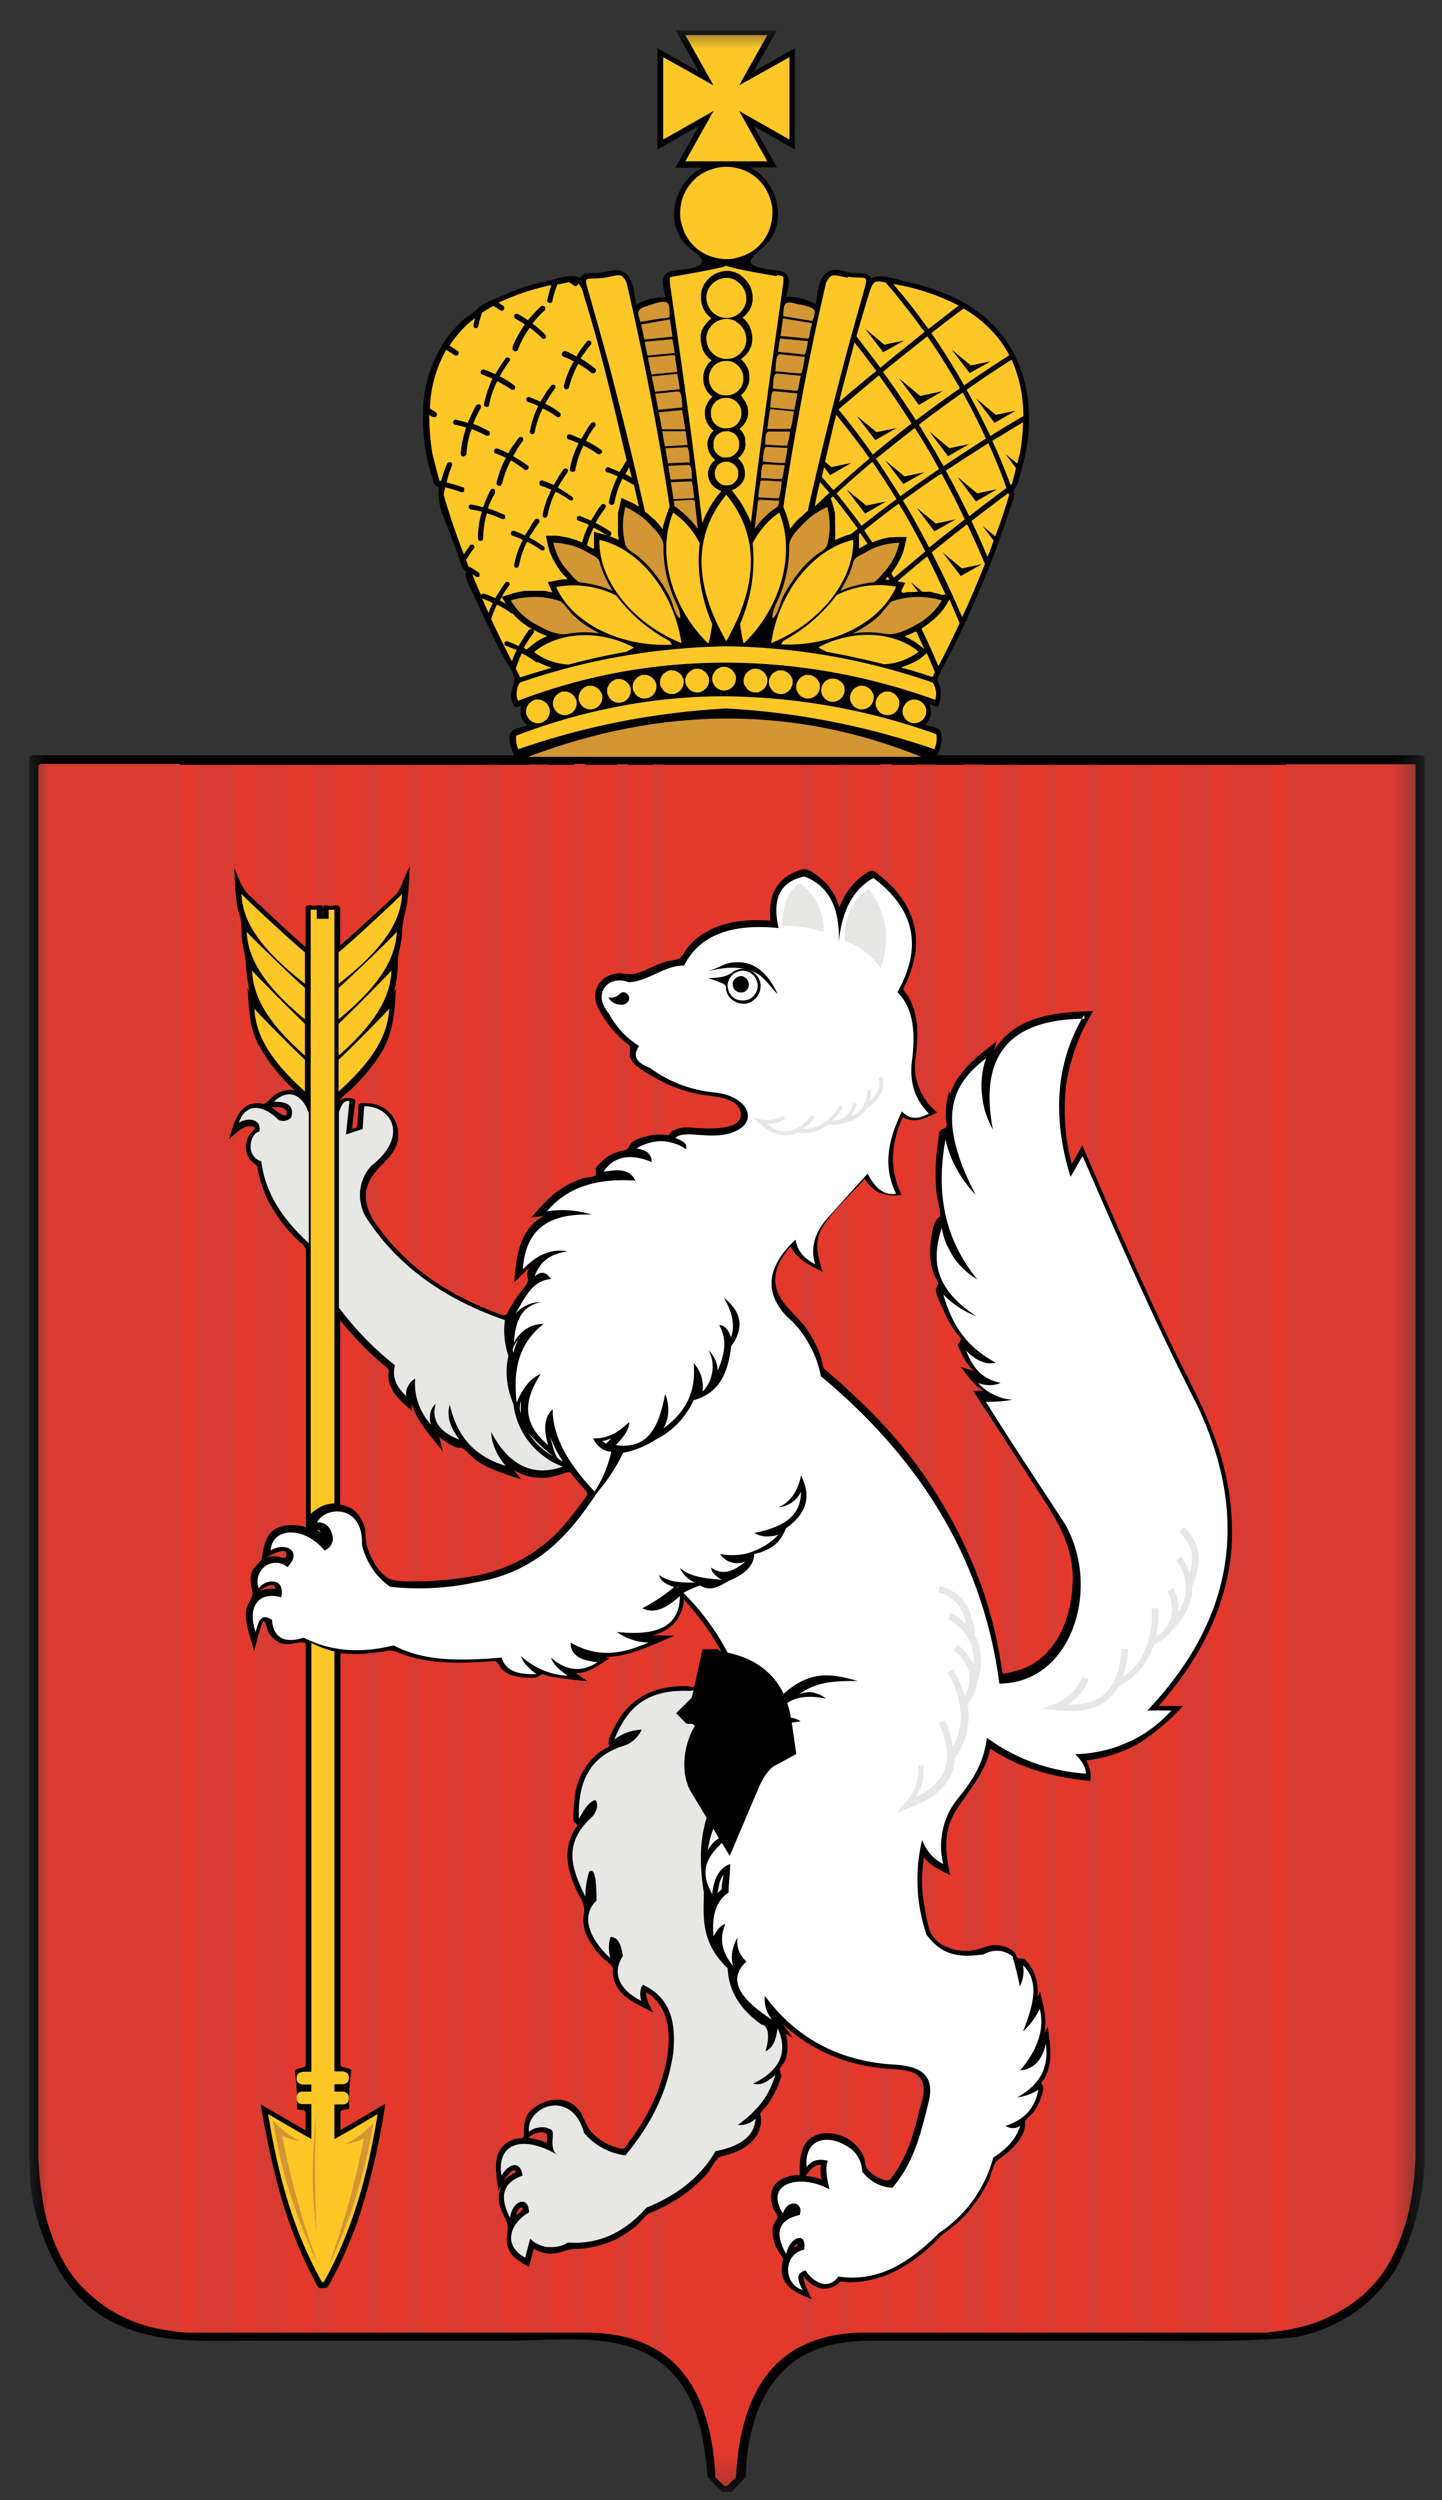 <svg width="45" height="78" fill="none" xmlns="http://www.w3.org/2000/svg"><rect width="100%" height="100%" fill="#333333" stroke="none"/><mask id="a" style="mask-type:luminance" maskUnits="userSpaceOnUse" x="0" y="0" width="45" height="78"><path d="M44.426.923H.906v76.82h43.52V.923z" fill="#fff"/></mask><g mask="url(#a)"><path d="M44.286 23.563h-43.1c-.11 0-.23-.03-.27.05v43.67c.03.65-.02 1.2.36 2.3.71 2.03 1.88 3.09 3.96 3.37.85.11 1.73.07 2.6.07h8.08c1.44 0 3.24-.27 4.51.55 1.27.82 1.55 2.32 1.65 3.7.15.15.3.32.46.47h.3l.44-.47c.02-1.42.47-3.06 1.82-3.8.66-.36 1.39-.45 2.13-.45h7.99c1.65 0 3.54.05 5.14-.1.33-.06.65-.14.96-.27.31-.12.6-.28.88-.46s.53-.4.76-.64c.23-.24.43-.5.61-.78.27-.51.48-1.04.63-1.59.15-.55.23-1.12.26-1.69v-43.79c0-.12-.03-.14-.14-.13" fill="#000"/><path d="M31.036 10.173a4.55 4.55 0 00-1.69-1.07c-.36-.14-.74-.25-1.12-.33-.31-.07-.74-.24-1.04-.09-.09-.22-.43-.14-.61-.17-.23-.03-.51-.17-.73-.04-.33.19-.33.7-.39 1.02a1.75 1.75 0 00-.92-.23c.03-.2.18-.57-.02-.73-.16-.13-.47-.11-.66-.15-.13-.03-.53-.1-.4-.31s.34-.32.49-.49c.65-.74.29-1.93-.53-2.36h.83l-.73-1.29 1.29.73v-3.16l-1.29.73.73-1.29h-3.16l.72 1.29-1.29-.73v3.16l1.29-.73-.73 1.3h.83c-.83.44-1.2 1.66-.51 2.39.15.16.38.28.49.46.14.22-.35.29-.46.31-.18.04-.53.02-.66.17-.17.19-.03.5 0 .71-.32 0-.63.07-.91.23-.07-.32-.07-.83-.4-1.02-.22-.12-.51 0-.73.03-.18.03-.53-.06-.61.16-.24-.16-.78.04-1.03.09-.44.09-.87.23-1.28.41-.27.12-.71.25-.91.47-.12.1-.24.2-.37.28-.16.13-.31.28-.44.44-.28.35-.5.74-.65 1.17-.15.43-.23.86-.23 1.31-.02.47.02.94.11 1.41.04.21.1.41.17.62.04.16.04.29.22.32-.1.48.16.99.33 1.43.08.23.17.46.26.69.05.14.11.48.27.52-.13.11.16.61.21.72.17.36.33.73.51 1.09.13.28.27.56.41.83.1.19.38.54.35.76-.03.22-.15.39-.07.64.07.22.11.21.3.14-.02.06-.03.11-.03.17 0 .06 0 .12.02.17.02.06.04.11.08.16.03.05.08.09.12.12-.13.04-.43.09-.52.21-.14.18.03.55.1.73h13.2c.12-.23.16-.47.12-.72-.04-.16-.38-.2-.5-.24.04-.04.08-.08.11-.13s.05-.11.07-.17c.01-.06.01-.12 0-.18 0-.06-.03-.12-.05-.17l.28.09c.07-.18.09-.36.07-.56-.03-.18-.14-.24-.05-.42.17-.33.35-.66.51-.99.35-.7.66-1.42.96-2.14.3-.72.55-1.45.79-2.19.03-.11.12-.25.08-.37-.04-.12.09-.19.12-.3.11-.35.2-.7.27-1.06.25-1.35-.02-2.82-.99-3.84" fill="#000"/><path d="M1.196 23.853v43.47l.02.3.02.29.03.28.04.27.04.26.05.27.06.25c.09.32.2.63.33.93l.1.2.11.21.12.2.13.19.14.18.15.17.16.16.17.15.17.14.18.14.19.13.2.12.21.11.22.1.23.09.24.08.25.07c.33.07.54.1.8.14l.29.02h12.6c2.85.08 3.76 2.09 3.88 4.51l.27.27h.1l.27-.27c.13-2.42 1.03-4.43 3.88-4.51h12.6l.29-.03.28-.03c.26-.04.52-.1.78-.17l.24-.08.23-.09.22-.1.21-.11.2-.12.19-.12.18-.14.18-.14.16-.15.16-.17.15-.16.14-.18.13-.19.12-.2.11-.21c.18-.37.32-.75.43-1.14l.06-.25.05-.26.04-.27.04-.27.03-.28.02-.29.02-.29v-43.47H1.166l.03-.01z" fill="#E3392C"/><path d="M20.726 29.983v-6.13h-.35v6.28l.11-.05.11-.05.11-.05h.02zm0 5.36v-1.62h-.03l-.06-.04-.06-.04-.06-.03-.06-.04-.06-.03h-.02v1.81h.35v-.01zm0 15.63v-.14h-.02l-.08.05-.08.03-.08.02-.08.02h.35l-.01.02zm0 1.65v-1.5l-.35.14v1.45l.05-.02.1-.03.11-.03.09-.02v.01zm0 11.89v-1.7l-.02-.04-.03-.06-.03-.06-.03-.06-.03-.06-.04-.05-.04-.05-.04-.05-.05-.05-.05-.05v3.24l.04-.1.04-.1.04-.1.04-.1.04-.1.03-.11.03-.11.03-.11.03-.11.02-.09.02.02zm-.36 8.67c.12.06.24.14.35.22v-4.62l-.05.02-.09.04-.09.04-.09.04-.05.02v4.23l.02.01zm-.76-42.81v-6.53h-.35v6.48h.12l.14.02.1.03h-.01zm0 5.4v-3.23l-.08-.07-.08-.07-.08-.07-.07-.07-.05-.05v3.66l.08-.02.11-.02h.12l.01-.01.03-.06.01.01zm0 17.42v-1.66h-.01l-.08.02-.08.02-.08.02-.08.02h-.03v2.06l.02-.03.05-.08.05-.07.05-.07.06-.07.06-.07.06-.07.01-.02zm0 13.6v-4.45l-.09-.07-.09-.08-.08-.09-.07-.1-.02-.03v4.99l.08.02.1.02.06-.08.06-.08.04-.06.01.01zm-.35 6c.12.02.24.05.35.08v-3.29l-.04.02-.08.05-.08.05-.08.04-.08.04h-.01v3l.02.01zm-1.34-15.97v.23-.02l.07-.09.03-.04-.1-.09v.01zm.35-20.13v-12.86h-.35v12.99l.09-.04.09-.03.09-.03.07-.02.01-.01zm0 9.97v-.23l-.03-.03-.07-.08-.07-.08-.07-.08-.07-.08-.05-.06v1.12l.06-.08.09-.11.08-.12.08-.11.04-.06h.01zm0 5.7v-.26l-.07.02-.11.02h-.12l.3.22zm0 2.73v-2.68l-.35-.04v3.75-.07l.02-.09.02-.09.02-.09.02-.09.03-.09.03-.09.03-.09.04-.08.04-.08.04-.08.05-.08v-.02l.01.01zm0 11.05v-5.85l-.03-.07-.04-.13-.02-.13v-.26l.04-.12.02-.06-.17-.36-.04-.08-.04-.08-.04-.08-.03-.08v-.02l-.01 6.87.13.11.14.18.09.17v-.01zm-.35 6.59h.35v-2.62h-.35v2.62zm-1.4-6.05v.02h.09l.1.03.09.02.09.03.1.03.09.04v-.28h-.03l-.03-.01h-.27l-.03.03-.03.02-.03.02-.12.09v-.02l-.02-.02zm0-27.17v.03l.02-.05h-.02v.02zm.63-2.17v-13.49h-.63v14.42h.01l.07-.08.07-.07.08-.06.08-.06.08-.05.08-.05-.4.05.38-.43.07-.08.08-.07.04-.04-.01.01zm0 8.02v-.04l-.28-.24-.08-.07-.08-.07-.07-.08-.06-.08-.06-.08.02.02.04.06.04.06.04.05.05.05.05.06.05.05.05.05.05.05.06.06.06.05.06.04.04.03.02.03zm0 2.66v-1.96h-.09l-.35.01h-.09l-.08-.03h-.02v2.46l.04-.03.12-.08.12-.09.11-.09.11-.09.11-.09.03-.03-.01.02zm0 17.5v-13.23l-.05-.02-.1-.03-.1-.03-.14.1h-.23v13.57l.03-.05.13-.12.15-.1.17-.07.16-.03-.02.01zm-.63 7.23h.63v-2.46h-.07l-.09-.02-.08-.02-.08-.03-.08-.03-.08-.04h-.01l-.02.06-.03.07-.04.15-.06.21v2.13l.01-.02zm-.88-31.77v-17.12h-.63v16.86l.08.03.18.07.18.07.18.07h.01v.02zm0 7.95v-3.02h-.04l-.1-.04-.1-.04-.1-.04-.09-.05-.09-.05-.08-.05-.04-.02v3.47l.13-.03.16-.04.17-.05.15-.05h.03v.01zm-.63 23.82h.63v-3.76l-.03-.07-.03-.11-.02-.11v-.11l-.01-.11.02-.11.03-.11.04-.08-.12.17-.07-.56v-.39l.03-.09.03-.08.03-.07.04-.07.04-.07v-14.96l-.06-.08-.05-.09-.03-.07h-.21l-.11.01h-.17v20.92h.02zm-.54-32.27v-16.61h-.52v16.32h.01l.15.1.16.09.16.08.05.02h-.01zm0 8.72v-4.01l-.04-.05-.02-.03-.09.04-.19-.08-.12-.06-.06-.03v4.3h.17l.08-.02.08-.04h.08l.08-.02h.03zm-.52 23.56h.52v-20.88h-.52v20.88zm-.87-33.17v-15.71h-.3v3.13-.02 12.34l.12.1.12.1.06.05v.01zm0 9.73v-5.04l-.04-.07-.06-.1-.05-.1-.04-.1-.03-.1v-.03.23l-.08-.06v5.39h.3v-.02zm-.3 23.43h.3v-21l-.1-.02-.1-.03-.09-.03v21.07l-.01.01zm-.96-44.39v-4.49h-.4v4.87l.05-.05.08-.08.08-.08.08-.08.08-.07.02-.03.01.01zm0 6.09v-1.53l-.02.03-.06.09-.06.09-.07.09-.07.09-.08.09-.05.05v.92h.22l.08.03.08.02.03.02v.01zm0 3.82v-1.83h-.01l-.1.09-.06.08-.06.09-.05.09-.04.09-.03.09-.03.09-.02.09v.36l.03.09.03.1.03.1.04.1.05.09.08.12.09.12.05.08v-.04zm0 10.62v-6.45l-.03-.03-.13-.12-.12-.12-.12-.12v5.71l.02.15v.21l.02.06.04.07.03.07.03.08.03.07.03.07.04.07.04.07.05.07.05.07.03.04-.01.03zm0 16.86v-14.22h-.09l-.09.02h-.22v14.41l.08-.02.07-.04.06-.04.04-.03.03-.02.13-.08-.01.02zm-.4 6.99h.4v-5.93l-.03.16-.03.17-.03.16-.04.17-.04.17-.04.16-.04.17-.04.17-.04.16-.05.17v4.27h-.02zm-1.01-44.52v-4.35h-.59v4.35h.26v.28h.03v-.28h.31-.01zm-.59 44.54h.59v-1.72l-.05.09-.14.25h-.27l-.14-.25v1.62l.01.01zm-.91-43.81v-5.08h-.93v4.21l.05.04.07.06.07.07.07.07.07.06.08.08.08.07.08.08.08.08.08.08.08.08.08.07.02.02.02.01zm0 5.07v-.3h-.01l-.09-.11-.09-.09-.08-.1-.08-.09-.07-.09-.07-.09-.07-.1-.06-.09-.06-.09-.05-.08-.05-.09-.05-.08-.04-.08-.03-.08-.04-.08v2.04h.18l.08.03.29-.26.09-.07.09-.05.1-.04.1-.03.01.02zm0 .82v-.2h-.02l-.04-.03h-.04l-.05-.02h-.27l.11.07.12.09.08.07h.11v.02zm0 12.79v-9.34l-.06-.07-.06-.08-.06-.09-.06-.08-.06-.08-.05-.08-.05-.08-.05-.08-.04-.08-.04-.08-.04-.08-.04-.08-.04-.08-.03-.08-.03-.08-.03-.08-.03-.08-.02-.08-.02-.08-.02-.08-.02-.08v-.08l-.03-.07h-.02l-.04-.02v12.47l.08-.08.09-.07h.02l.09-.51.06-.15.08-.13.1-.11.12-.08.13-.06.14-.03h.02l.01-.06zm0 .98v-.18h-.01l-.05-.02h-.16l-.07.02-.07.03-.27.15.05-.02.11-.02h.24l.12.03.08.03.02-.03.01.01zm-.93 24.16h.93v-3.78l-.05-.16-.05-.17-.05-.17-.05-.16-.04-.17-.04-.17-.04-.16-.04-.17-.04-.17-.04-.16-.03-.17-.03-.16-.03-.17-.03-.17-.03-.16-.03-.17-.03-.17-.09-.52.33.19.03.02.04.03.06.03.07.04.08.05.08.06.05.03v-14.8h-.07l-.09-.04-.09-.04-.08-.05-.07-.07-.06-.08-.05-.09-.04-.1-.03-.11-.02-.11v-.02h-.06l-.03.06-.03.08-.03.1-.16.58v21.36l-.02.01zm-1.86 0h1.24v-37.39l-.23.16.23-.62v-.03l.01-6.96-.05-.87.04.11v-3.28h-1.24v48.88zm1.98-23.12l.05-.02.12-.04.12-.02h.2v-.07l-.02-.02h-.02l-.03-.01h-.16l-.05.03-.05.02-.04.03-.04.03-.08.07zm30.28 23.11h1.25v-48.88h-1.25v22.64l.06.33.03.33.02.33v.63l-.03.31-.04.29-.04.28v23.73h.01l-.01.01zm-.6-28.36v-20.52h-.93v18.58l.05.1.12.24.12.24.12.24.12.24.12.25.16.35.12.27v.01zm-.93 28.35h.93v-21.86l-.1.21-.15.28-.16.28-.17.27-.2.27-.16.22v.8h.11l-.11.11v19.43h.02l-.01-.01zm-.91-32.23v-16.65h-.59v15.35l.09.2.11.24.11.24.11.24.11.24.07.14h-.01zm-.6 32.22h.6v-18.61l-.04.03-.1.07-.09.06-.1.05-.09.06-.1.05-.07.04v18.27l-.01-.02zm-1.01-35.84v-13.04h-.41v7.65h.22l-.22.39v4.07l.13.3.1.24.1.24.07.15h.01zm-.41 35.84h.41v-17.91l-.07.02-.1.02-.1.02h-.09l-.04.01.05.07.04.09.03.1.02.1v.28h-.14v17.21l-.01-.01zm-.95-41.16v-7.72h-.3v7.77h.02l.18-.04.1-.02v.01zm0 19.7v-3.88l-.06-.09-.08-.12-.08-.12-.08-.12v4.69l.07-.08.11-.13.11-.14v-.01h.01zm-.3 21.44h.3v-17.36l-.09-.02-.1-.02-.1-.03v8.03l.06-.1.08.63v.14l.01.14v.13l-.03.13-.03.13-.04.12-.05.1v7.99-.02l-.01.01zm-.88-40.76v-8.1h-.53v8.55l.02-.02.11-.11.11-.1.12-.09.13-.09.03-.02v-.02h.01zm0 20.19v-6.56l-.05-.07-.08-.12-.08-.12-.08-.12-.08-.12-.17-.26v7.11l.02.14.03.21h.04l.18-.02.17-.04.07-.02v-.02l.03.01zm0 8.93v-6.09h-.01l-.1-.05-.1-.05-.1-.05-.1-.05-.1-.05h-.02v5.96h.02l.07.02.07.02.07.03.06.03.06.04.11.08.03.12.02.06h.01v-.01l.01-.01zm-.52 11.65h.52v-5.93l-.02.03-.06.07-.06.07-.07.07-.07.07-.08.07-.08.07-.09.07v5.42l.01-.01zm-1.17-30.35v.35l.33.1-.06-.06-.07-.08-.06-.08-.06-.08-.05-.08-.04-.07h.01zm.63-9.64v-8.89h-.63v9.49l.07-.08.08-.09.08-.08.09-.08.09-.08.09-.08.13-.11zm0 16.94v-5.74l-.32-.5h.31l-.04-.03-.07-.05-.06-.05-.06-.05-.05-.06-.34-.41v5.32l.05.11.15.32.14.33.13.33.12.33.05.14-.01.01zm0 11.05v-5.6l-.03.06-.03.06-.03.06-.03.06-.04.06-.03.06-.04.06-.03.06-.03.05-.04.05-.04.05-.04.05-.04.05-.04.05-.04.05-.04.05-.04.05-.04.04v4.71h.35l.12-.03.09-.02.03-.02.04-.02v-.02l.02.03zm-.63 11.99h.63v-4.4l-.04.07-.05.08-.05.08-.05.08-.06.08-.06.08-.06.07-.06.07-.06.07-.06.07-.07.07-.03.03v3.56l.02-.01zm-1.51-8.03v1.64l.02-.08.02-.09.02-.09.02-.09.02-.09.02-.09.02-.09.02-.09.02-.09.04-.15.02-.13v-.21l-.02-.09-.03-.07-.03-.06-.05-.05-.06-.05-.07-.04.02.01zm.63-30.05v-10.79h-.63v5.2l.02.12v.49l-.01 1.96v.05l.02.07v.07l.02.07v.91l-.02.08-.02.15v.4l.02.12.02.11.03.1.03.1.04.09.04.09.03.08.05.08.06.08.06.08.06.07.18.19v.03zm0 11.93v-6.7l-.02-.05-.03-.1-.03-.1-.02-.09-.02-.1v-.09l-.02-.1v-.47l.02-.09.02-.09.02-.09.02-.09.02-.09.03-.09v-.04l.01-3.47-.22.11-.06.02-.06.02-.06.02-.07.02-.06.02h-.11v10.72l.12.17.2.29.2.29.11.17v-.02l.01.02zm0 13.89v-2.24h-.01l-.05-.03-.05-.04-.05-.04-.05-.04-.05-.05-.05-.05-.03-.04v.13l-.03.08v1.07l.02.09v.09l.03.09v.09l.03.09.02.1.02.1.02.09.02.1.03.1.02.1.02.06.07.09.08.08-.01-.02zm-.63 12.26h.63v-2.79l-.07.06-.09.08-.09.08-.09.07-.09.08-.09.07-.09.07-.03.02v2.25l.01.01zm-.76-45.14v-3.74h-.35v3.42l.11.09.11.1.11.1.02.02v.01zm0 17.16v-7.41h-.12l-.08-.03-.07-.02-.07-.03h-.01v7.11l.1.11.24.27h.01zm0 23.23v-3.41h-.09l-.16-.02h-.1v3.41l.04.02.05.02.05.02h.06l.06.02h.04l.05-.06zm-.35 4.77h.35v-1.8l-.07.03-.1.04-.1.04-.07.02v1.66l-.01.01zm-.99-44.96v-3.92h-.35v4.2l.04.08.03.07.02.08v-.02l.04-.08.03-.07.04-.07.03-.07.04-.06.04-.06.04-.06v-.02zm0 15.61v-5.97.02l-.26.26-.08.09-.02.02v5.27l.14.12.22.19zm0 23.34v-2.41h-.02l-.15-.05-.14-.05h-.04v2.37h.03l.15.05.15.07h.03l-.01.02zm-.35 6.09c.11-.02.23-.04.35-.05v-1.55h-.23l-.07.07-.05.04v1.5-.01zm-.76-45.62v-3.33h-.35v3.25l.1-.03.12.05.07.03.06.03zm0 14.55v-2.21l-.11-.06-.08-.05-.08-.05-.07-.05h-.01v1.94l.05.05.04.06.04.05.04.06.04.06.04.06.04.06.04.06.02.04v-.02zm0 24.94v-2.84l-.12-.08-.12-.08-.09-.07v3.62l.02-.11.05-.13.07-.12.09-.1.1-.08v-.01zm0 1.21v-.28l-.02.02-.02.02-.17.2h.14l.07.03v.01zm-.35 5.29c.11-.06.23-.12.35-.16v-1.73l-.07-.05-.08-.07-.08-.08-.04-.05v.07l.02.07.03.09.2.5-.34-.15v1.57l.01-.01zm15.12-49.32v48.81c.21-.04.41-.08.7-.16l.24-.08.23-.09.22-.1.21-.11.2-.12.2-.12.18-.14.18-.14.16-.15.16-.17.15-.16.14-.18.13-.19.12-.2.11-.21c.18-.37.32-.75.43-1.14l.06-.25.05-.26.05-.27.04-.27.03-.28.02-.29.02-.29v-43.47h-4.03v.03zm-34.51 0v48.86h-.03c-.26-.03-.48-.07-.81-.14l-.25-.07-.24-.08-.23-.09-.22-.1-.21-.11-.2-.12-.19-.13-.18-.14-.17-.14-.17-.15-.16-.17-.14-.16-.14-.18-.13-.19-.12-.2-.11-.21-.1-.21c-.13-.3-.24-.61-.33-.93l-.06-.25-.05-.27-.05-.27-.04-.26-.03-.28-.02-.29-.02-.29v-43.47h4.4v.04z" fill="#D83B32"/><path d="M8.476 34.543s.45.39.47.21c.03-.25-.31-.21-.47-.21zm8.02 32.16c.2.02.39.07.57.15 0-.19.07-.32-.16-.33-.16 0-.29.06-.41.17v.01zm-.76 1.33c.07-.08.15-.15.24-.2.02-.02.19-.08.1-.12-.13-.05-.29.24-.34.31v.01zm.38 1.08s.29-.22.16-.24c-.09-.03-.17.21-.16.23v.01zm-5.5-22.17c.13.02.26.06.37.13.11.07.2.17.27.29.07.11.12.23.14.36 0 .15.02.3.04.45.1.38.39.98.79 1.11.22.05.45.06.68.05.23 0 .46 0 .7-.02.46-.03.92-.09 1.37-.18.54-.12 1.04-.32 1.52-.61.47-.29.88-.65 1.22-1.08.19-.23.38-.47.55-.72.1-.14.07-.15-.04-.28-.11-.13-.21-.24-.31-.36-.13-.17-.11-.19-.31-.12-.12.04-.25.08-.38.11-.25.05-.5.04-.75-.02-.16-.04-.31-.11-.45-.2l.24.3c-.5-.17-.99-.3-1.43-.61-.11-.08-.38-.42-.49-.38-.11.05-.53-.24-.64-.33l.12.46c-.36-.47-.81-.93-.98-1.51v.23c-.22-.21-.5-.42-.63-.71a1.02 1.02 0 01-.1-.38c.01-.07.02-.13.01-.2-.06-.07-.12-.12-.19-.17-.48-.41-.92-.87-1.32-1.36v5.77-.02zm-2.33 1.66c.13-.05.26-.06.39-.04.12.02.27.12.26-.08 0-.25-.59.08-.65.12zm-.19 1.04c.16-.07.32-.09.5-.07-.01-.27-.42-.02-.5.07zm17.04 18.24c.17.01.34.05.5.11-.03-.15-.04-.3-.02-.46-.23 0-.35.19-.48.35zm-.38 2.24c.07-.04.15-.03.13-.12-.05.03-.1.07-.13.12zm4.89-35.99c.25-.74.87-1.19 1.46-1.65l-.09.3c.66-1.1 1.94-1.21 3.1-1.24-.43.7-.71 1.46-.84 2.27-.1.84-.05 1.68.17 2.5l.33-.58c.88 2.05 1.77 4.09 2.73 6.11.47.99 1.04 1.99 1.41 3.03.41 1.1.58 2.23.52 3.39-.14 1.9-1.04 3.56-2.28 4.96h.76c-.4.44-.84.81-1.33 1.14-.52.3-1.09.49-1.69.56.12.2.16.41.13.64-1.11-.11-2.18-.38-3.12-1.01-.16.74-.63 1.25-1.03 1.86-.45.68-.39 1.34-.22 2.09-.29-.15-.62-.28-.82-.56-.08.49-.08.98 0 1.46.04.26.09.52.16.78.04.12.11.23.2.32.09.1.19.17.31.22.26.12.52.16.8.13.26-.02.49-.17.75-.17.23 0 .6.11.66.34.04.15.19.02.29.13.08.08.14.17.2.27.15.27.2.56.17.87l.08-.16c.1.43.23.84.13 1.29l.11-.19c.08.57.19 1.14-.13 1.65a.21.21 0 00-.07.13c.05.05.07.11.06.18-.03.14-.07.27-.13.4-.05.12-.12.24-.21.34-.04.05-.24.21-.23.26.06.47-.48.94-.83 1.18-.17.11-.22.5-.31.67-.11.23-.24.45-.4.66-.15.21-.32.41-.51.59-.2.19-.44.33-.63.52-.33.35-.7.65-1.11.9-.41.25-.86.41-1.34.47-.12.01-.23.02-.35.02-.07 0-.25-.05-.31 0a.61.61 0 01-.16.12c-.06.03-.13.05-.19.07-.07.01-.13.02-.2 0-.07 0-.13-.03-.19-.06a.975.975 0 01-.38-.32c0 .23.17.51.25.72-.41-.18-.91-.36-.93-.89 0-.11 0-.22.04-.33.02-.07-.12-.23-.16-.3-.11-.19-.17-.4-.17-.62 0-.09.03-.18.07-.26.08-.15.14-.12.04-.28a.916.916 0 01-.15-.62c.06-.42.52-.58.89-.58-.01-.58.03-1.18.72-1.3.13-.01.26 0 .39.02.13.03.25.08.37.14.12.07.22.15.31.25s.16.21.21.33c.04.11.04.25.09.34.08.11.18.2.3.27.1.06.2.1.32.12.12.02.17-.11.24-.2.27-.4.47-.83.6-1.3.07-.23.13-.47.19-.7.06-.24.17-.51.12-.76-.09-.57-.87-.48-1.29-.54-.51-.05-1.01-.17-1.49-.36a5.13 5.13 0 01-1.62-1.03l.33.45-.23-.14c.08.27.08.54 0 .81-.03.1-.17.22-.18.32.02.06.03.13.05.2-.03.08-.05.15-.08.22-.09.25-.22.48-.37.69-.04.05-.23.23-.21.28.04.15.03.3-.02.45-.15.51-.72.76-1.2.86-.16.03-.33.42-.45.55-.17.19-.35.36-.55.52-.36.28-.76.51-1.19.68-.17.06-.33.31-.47.43-.18.14-.37.27-.57.38-.42.21-.86.32-1.33.33-.24 0-.43.12-.66.14a.988.988 0 01-.63-.15l-.15.57c-.2-.12-.45-.24-.58-.45-.16-.27-.11-.45-.08-.74.02-.2-.18-.48-.24-.7a.842.842 0 01.06-.66l-.12.16c-.05-.47-.21-1.12.24-1.46a.92.92 0 01.28-.14c.11-.03.28 0 .28-.11 0-.29 0-.58.23-.79.4-.37 1.11-.5 1.49 0 .17.21.23.52.41.7.25.26.55.42.9.5.13.03.18-.11.25-.21.17-.22.32-.44.46-.68.26-.44.46-.9.6-1.39.25-.86.37-2.07-.52-2.6-.02.22.13.44.21.63-.43-.23-1.04-.46-1.2-.98-.05-.12-.06-.25-.05-.38.01-.1-.25-.28-.32-.34a2.51 2.51 0 01-.47-.65c-.13-.25-.16-.51-.11-.77.05-.24-.15-.5-.25-.72-.2-.45-.34-.92-.23-1.41.03-.12.08-.24.13-.36a.99.99 0 01.11-.17c.06-.09.02-.09-.06-.15-.08-.07 0-.59 0-.71.02-.26.09-.51.2-.75.11-.24.27-.45.46-.63.09-.08.2-.15.31-.22.05-.02.09-.04.12-.08a.331.331 0 010-.24c.1-.24.21-.46.35-.67.15-.22.33-.4.55-.55.22-.15.45-.25.71-.32.26-.06.52-.08.78-.08.15 0 .3.08.43.02.18-.08.36-.13.56-.15.2-.02.38 0 .57.05-.37-.98-.91-1.86-1.63-2.62 0 .13-.03.26-.08.39-.05.12-.12.24-.21.34-.09.1-.2.18-.32.25-.12.06-.25.11-.38.13l.7.02c-.69.28-1.41.66-2.16.66l.13.04c-.33.22-.64.47-1.05.46l.37.26c-.28-.03-.57-.06-.85-.1-.13-.02-.26-.04-.38-.07-.06-.03-.13-.04-.2-.05a.95.95 0 01-.17.1c-.26.03-.52 0-.77-.07a.745.745 0 01-.32-.21c-.04-.05-.07-.13-.12-.17a.156.156 0 00-.08-.06h-.1c-.97.08-2 .1-2.91-.26a.586.586 0 00-.43-.05c-.15.03-.3.04-.45.06-.31.04-.62.04-.93 0v12.86c0 .07.26.07.34.15-.06.4-.08.8-.07 1.2-.11.06-.27 0-.27.13v.54l1.4-.82c-.17 1.13-.42 2.24-.76 3.34-.17.54-.38 1.06-.62 1.57-.11.24-.23.46-.35.69-.1.18-.13.15-.33.15-.05 0-.17-.27-.2-.33-.89-1.69-1.31-3.53-1.63-5.4.47.27.93.54 1.4.81v-.54c0-.13-.16-.07-.27-.13.01-.4-.01-.8-.07-1.2.08-.08.34-.08.34-.15v-13.15c0-.12-.43 0-.49 0-.07 0-.13 0-.2-.01a.36.36 0 01-.18-.07.61.61 0 01-.16-.12.61.61 0 01-.12-.16c-.07-.11-.11-.54-.22-.25-.09.27-.17.55-.23.83-.11-.41-.31-.86-.25-1.29.03-.21.23-.39.19-.57-.04-.21-.1-.44 0-.65.06-.14.28-.28.3-.4.02-.24.08-.47.19-.68.24-.38.8-.4 1.18-.28v-8.62c0-.15-.15-.22-.25-.33-.38-.36-.69-.78-.93-1.24-.16-.33-.27-.67-.33-1.03 0-.07-.21-.19-.26-.27a.746.746 0 01.01-.76c.06-.06.12-.13.17-.2-.02-.07-.17-.05-.21-.05-.22.03-.43.26-.6.39.14-.4.24-.99.74-1.1.1-.02.2-.02.3 0 .12.03.26-.17.35-.24.09-.08.2-.13.31-.16a.83.83 0 01.35-.02c-.46-.41-.84-.9-1.14-1.44-.28-.55-.29-1.14-.33-1.75.02.04.05.07.07.11-.07-.28-.11-.57-.12-.85-.02-.31-.12-.6-.14-.91 0-.19 0-.38-.04-.56-.05-.15-.09-.3-.11-.46-.05-.36-.05-.73-.08-1.09.12.25.22.62.43.82.2.2.4.38.6.57.4.37.79.74 1.2 1.09v-1.16c0-.2.1-.13.29-.13.08-.01.16-.01.24 0 .02.09.02.18 0 .28h.02v-.27c.06-.02.12-.02.19 0 .15 0 .34-.08.34.1v1.13c.41-.35.8-.72 1.2-1.08.19-.18.39-.36.57-.54.08-.12.15-.25.19-.39l.21-.46c-.02.38-.03.76-.08 1.13-.02.14-.05.28-.09.42-.04.19-.07.38-.07.57-.02.3-.12.57-.13.86 0 .32-.04.63-.12.94.02-.03.04-.06.06-.1-.04.68-.07 1.31-.41 1.92-.17.29-.38.57-.61.83-.12.13-.24.26-.36.38-.08.08-.36.26-.36.37.04-.04.09-.07.15-.08.06-.01.12-.01.18 0 .19.03.14.07.12.25l-.08.71c.14-.04.15-.03.17-.18 0-.12.02-.24.03-.36 0-.14-.04-.27.12-.27.14 0 .27.01.4.04.06.01.11.03.17.06.05.02.1.05.15.09.05.03.09.07.13.11.04.04.08.09.11.14a1.093 1.093 0 01.14.32c.01.06.02.11.02.17v.17c-.08.59-.63.82-.88 1.3-.27.52-.08 1.02.25 1.46a7.21 7.21 0 002.38 2.08c.47.26.96.48 1.46.66.19.07.19-.06.29-.22.07-.11.13-.22.2-.33.09-.14.39-.42.35-.57a.388.388 0 01.06-.36c-.16.15-.33.32-.49.48.07-.81.14-1.65.93-2.08l-.4.05c.38-.43.74-.85 1.28-1.09.12-.05.24-.1.36-.14.07-.02.34-.04.38-.09 0-.07 0-.14-.01-.21a.47.47 0 01.13-.15c.1-.11.22-.21.35-.28.1-.05.2-.09.31-.11.19-.04.19-.03.29-.21.1-.18.56-.27.74-.3.11-.01.23-.01.34 0 .09 0 .11.04.16-.04.04-.05.1-.1.17-.12.22-.11.49-.06.73-.05.3.02 1.39.08 1.31-.47-.07-.51-.9-.51-1.27-.58-.48-.09-.94-.25-1.36-.5-.23-.11-.44-.25-.65-.41a.534.534 0 01-.17-.25c-.04-.11.04-.32-.04-.38-.4-.31-.72-.69-.95-1.14-.3-.55.09-1.1.68-1.1.13.02.26.03.39.03.14-.03.27-.08.4-.13.22-.11.45-.2.68-.28.13-.01.25-.04.38-.08.09-.09.16-.18.21-.29.18-.23.4-.42.66-.56.59-.33 1.31-.38 1.97-.33-.09-.79.2-1.38.99-1.6.22-.06.6.29.74.43.2.22.34.47.42.76.08-.22.19-.43.34-.62.15-.19.32-.35.52-.47.18-.11.18-.08.35.05.1.08.2.16.28.24.21.19.39.4.54.64a2.336 2.336 0 01.35 1.48c-.03.28-.1.54-.2.8-.05.13-.1.26-.17.38-.04.08.11.22.15.29.31.55.3 1.19.23 1.8-.03.17-.04.34-.03.5.01.17.05.33.11.49.06.16.14.31.23.44.1.14.21.26.35.37-.33.17-.7.37-1.07.15-.18.37-.28.77-.31 1.18-.01.44.08.85.27 1.25-.51.05-.85-.04-1.15-.5-.41.45-.88.88-1.23 1.37-.38.52-.26.96-.08 1.53-.37-.2-.82-.39-1-.8-.32.36-.59.83-.44 1.33.15.5.64.83.93 1.24.15.21.27.43.37.67.04.09.07.19.1.28.01.11.04.21.08.3.44.37.87.76 1.29 1.17.84.82 1.58 1.72 2.2 2.71.63.99 1.13 2.04 1.51 3.15.17.52.31 1.05.42 1.59.06.29.1.58.15.87.01.08.67-.14.73-.17 1.05-.48 1.45-1.69 1.46-2.77.01-1.16-.63-2.04-1.24-2.98-.6-.94-1.24-1.92-1.87-2.88h.31c-.29-.19-.49-.5-.7-.75l.41.13c-.19-.19-.33-.41-.43-.66a.36.36 0 01-.07-.18c.05-.05.09-.1.11-.17-.08-.09-.16-.19-.23-.29-.13-.19-.24-.4-.33-.61-.07-.16-.24-.47-.23-.66.03-.05.06-.11.08-.17a1.14 1.14 0 00-.1-.19c-.06-.13-.1-.26-.13-.4-.04-.26-.04-.53 0-.79.04-.24.07-.58.28-.7.04-.02-.1-.65-.11-.73a6.76 6.76 0 01.06-1.68c.02-.15 0-.29.16-.33.15-.04.08-.18.07-.33-.01-.29.02-.57.11-.85v.04l.02.06z" fill="#000"/><path d="M33.826 31.673c-.89 1.49-.99 3.18-.42 5.04.14-.21.23-.42.38-.64 1.12 2.58 2.25 5.17 3.56 7.74 1.78 3.74.99 6.88-1.54 9.55h.75c-.19.21-.4.4-.63.57-.23.17-.47.31-.73.42-.26.12-.52.21-.8.27-.28.06-.55.1-.84.1.23.24.33.42.33.61a6.07 6.07 0 01-1.63-.34c-.52-.19-1.01-.45-1.46-.78-.09.8-.47 1.36-.89 1.88a2.284 2.284 0 00-.48.98c-.04.18-.06.36-.06.54 0 .18.03.37.07.54a1.23 1.23 0 01-.4-.31c-.11-.13-.2-.28-.26-.44a5.312 5.312 0 00.14 2.96c.52.7 1.12.7 1.78.61.07-.04.14-.07.22-.09.08-.02.16-.03.24-.02.08 0 .16.02.23.05.08.03.14.07.21.12.09.31.17.62.23.94.1-.21.14-.43.1-.66.52.51.33 1.22 0 2.06.22-.2.39-.43.52-.7.18.7-.14 1.36-.61 1.92.42-.04.7-.33.8-.84.1.7-.14 1.26-.89 1.68.24-.03.46-.11.66-.24-.09.42-.28.89-1.03 1.13.07.04.15.07.23.07.08 0 .16-.02.23-.07-.1.33-.33.66-.84.99-.13.48-.34.92-.63 1.33-.29.4-.64.74-1.06 1.02-.89.89-1.87 1.55-3.14 1.36-.28.38-.7.28-1.03-.19-.33.09-.23.33-.09.61-.61-.19-.61-1.12.05-1.26.09-.61-.47-.38-.56.14-.38-.66-.24-1.08.42-1.22.14-.42-.38-.52-.52-.05-.61-.94.52-1.26 1.45-.75-.09-.38-.14-.7-.05-.89-.37-.1-.56.05-.66.19-.09-.84.61-1.08 1.31-.61.13.08.23.19.3.32.08.13.11.28.12.43.11.15.25.27.41.36.16.09.34.14.53.15.66-.75.89-1.69 1.12-2.62.24-.89-.23-1.17-1.03-1.22-1.82-.1-3.14-.89-4.07-2.15-.01.14 0 .27.04.4s.11.25.19.35c-1.03-.66-1.4-1.27-.8-1.82a.814.814 0 01-.28-.75c-.08.13-.13.28-.16.43-.03.15-.02.31.02.46-.38-.47-.42-.89-.24-1.31-.18.05-.28.24-.37.38-.05-.56.04-1.08.47-1.36 0-.28.05-.56.05-.89-.38.14-.52.52-.56.94-.47-.84-.09-1.27.56-1.83-.28 0-.52.14-.7.47.14-.94.61-1.55 1.17-2.06-.23 0-.52.19-.75.47.05-.7.38-1.22 1.17-1.31-.2-.09-.4-.1-.61-.05.23-.3.52-.55.85-.74.33-.19.69-.3 1.07-.34-.28-.19-.61-.14-.94.09.28-.52.61-1.03 1.73-.8a.76.76 0 00-.19-.12c-.07-.03-.14-.05-.21-.07a.543.543 0 00-.22 0c-.08 0-.15.03-.22.06.56-.42 1.17-.42 1.83-.42-.84-.23-1.69-.47-2.81.94-.05.38-.19.61-.42.75-.06-.42-.15-.83-.27-1.23-.12-.4-.28-.8-.47-1.17-.19-.38-.4-.74-.65-1.08a7.55 7.55 0 00-.82-.96c.17-.09.34-.17.52-.23.33.19.56.05.89-.14.56-.23.8-.52.8-.84.61-.14.84-.42.99-.8.75-.54.75-1.1.47-1.65-.09.48-.33.83-.7.99.15-.01.29-.07.42-.15.12-.09.22-.2.28-.34 0 .78-.56 1.11-1.45 1.29.11.07.24.11.37.11s.26-.01.38-.06c-.11.12-.24.23-.38.32s-.29.16-.45.22c-.16.06-.32.09-.49.1-.17.01-.34 0-.5-.03.04.07.09.12.15.16.06.05.13.08.2.1.07.02.15.03.22.02.08 0 .15-.02.22-.05-.33.28-.7.47-1.07.19 0 .14.14.28.33.38-.66-.04-1.08-.14-1.31-.38.09.22.25.37.47.47-.42 0-.8 0-1.12-.24.05.19.19.28.47.38-.31.26-.64.48-.99.66.37.19.75 0 1.17-.38 0 1.12-.99 1.22-1.97 1.12.3.21.63.32.99.33-.75.33-1.54.52-2.43 0 0 .38.28.56.84.61-.47.33-.99.28-1.45-.14.05.18.24.38.52.56-.27 0-.53-.07-.78-.17-.25-.11-.47-.25-.67-.43.05.19.19.33.47.56-.47 0-.94-.04-1.08-.52-1.22.1-2.39.14-3.37-.38-.94.23-1.87.23-2.81-.24-.61.19-.94 0-.99-.56-.37-.23-.42.09-.51.38-.28-.84.14-1.27.8-1.08.14-.66-.52-.56-.7-.28-.02-.06-.04-.12-.04-.18s0-.13.02-.19.04-.12.08-.17a.556.556 0 01.3-.23c.06-.02.12-.03.19-.03.06 0 .12.02.18.04s.11.05.16.1c.51-.52-.09-.8-.52-.52.05-.75 1.08-.75 1.68 0 .05-.02.09-.05.13-.08a.47.47 0 00.09-.12c.02-.05.04-.1.04-.15 0-.05 0-.1-.02-.15-.1-.33-.28-.38-.47-.38.28-.53 1.45-.54 1.4.7.06.26.17.51.32.74.15.23.34.42.56.57.9.1 1.79.05 2.67-.14 1.97-.33 2.95-1.54 3.8-2.81.32-.38.59-.79.8-1.23.37-.07.71-.21 1.03-.42.26-.13.49-.3.69-.51.2-.21.36-.45.48-.71.84-.23 1.08-.91 1.17-1.68.42-.58.33-1.08-.23-1.52.23.39.37.8.23 1.24-.09-.26-.23-.39-.37-.38.28.5.14.96-.05 1.42 0-.12-.03-.24-.08-.35a.976.976 0 00-.21-.29 1.028 1.028 0 01.12.68c-.02.12-.05.23-.1.33s-.12.2-.2.28c.02-.16 0-.32-.04-.48-.05-.15-.13-.29-.24-.41.09 1.01-.33 1.58-.94 2.04.09-.17.14-.34.15-.53 0-.19-.02-.37-.1-.54-.19.99-.51 1.74-1.54 1.59.24-.24.42-.48.42-.72-.28.26-.61.53-1.12.51.04.12.12.21.22.29.1.08.21.12.34.13-.1.44-.27.86-.52 1.24-.8-.84-1.31-1.69-1.31-2.57-.28.27-.28.66-.14 1.12-.89-.74-.7-1.49-.23-2.22-.33.14-.56.44-.75.89-.15-1.19.18-1.94.84-2.45-.37 0-.7.18-.93.58.05-.61.19-1.12.84-1.26-.16 0-.3.03-.44.1-.14.06-.26.16-.36.28.28-.47.52-1.06 1.12-1.1-.23-.32-.37-.17-.51-.09.18-.51.56-.71 1.03-.77-.52-.11-.99.13-1.4.56.09-1.36.93-1.75 2.15-1.71-.46-.14-.93-.18-1.4-.1.7-.83 1.68-1.03 2.76-.96-.19-.41-.61-.33-.99-.28.28-.42.75-.61 1.5-.3 0-.23-.14-.38-.47-.42.11-.08.24-.13.37-.17.13-.04.27-.06.41-.06.14 0 .27.03.4.07.13.04.25.1.36.18.04-.12 0-.23-.33-.35.28-.29 1.17.11 1.87-.21.75-.33.37-1.12-.66-1.21-.36-.04-.72-.12-1.06-.25-.34-.13-.66-.31-.95-.52-.47-.18-.52-.41-.33-.68-.4-.25-.72-.59-.94-1.01-.56-.64 0-1.22.61-.98.61-.02 1.12-.53 1.73-.52.51-.99 1.54-1.31 2.95-1.17-.23-1.03.14-1.46.8-1.61.75.28 1.12.96 1.08 2.06.09-1.01.47-1.68 1.08-2.01 1.36 1.02 1.5 2.23.75 3.56.47.47.56 1.16.47 2.01-.14.89.14 1.39.51 1.78-.28.14-.56.23-.84-.07-.42.86-.61 1.71-.18 2.57-.38.06-.66-.18-.89-.63-.42.46-.84.93-1.26 1.4-.42.47-.52.95-.38 1.43-.47-.26-.56-.51-.61-.77-.84.79-1.03 1.59-.28 2.39.28.24.51.52.69.85.19.32.31.66.38 1.02 3.04 2.53 5.06 5.66 5.57 9.59 2.25 0 3.19-2.95 2.06-4.96-.84-1.29-1.69-2.56-2.48-3.83.28 0 .56-.01.84-.07-.21 0-.4-.06-.59-.15-.19-.09-.35-.21-.49-.37.11.05.23.07.35.07.12 0 .24-.02.35-.07-.66-.14-.89-.55-1.08-1.01.28.29.61.46.93.38-1.03-.55-1.4-1.32-1.64-2.13.29.3.64.53 1.03.68-1.4-.92-1.36-1.84-1.08-2.76.03.17.08.33.14.49.07.15.15.3.24.44a2.322 2.322 0 00.73.68c-1.12-1.39-1.26-2.86-.99-4.37.07.33.19.64.35.93.16.29.36.56.59.8-1.31-2.51-.66-3.5.33-4.26-.07.18-.11.37-.13.56-.02.19-.03.38 0 .58.02.19.05.38.11.56.06.18.14.36.23.53-.47-2.45.66-3.45 2.86-3.46l-.02-.11z" fill="#fff"/><path d="M16.216 41.713c-.09.15-.15.32-.19.49-.09-.14.1-.35.19-.47v-.02zm.04 1.99v.39a.551.551 0 010-.38v-.01zm.23.99c.24.28.5.53.8.75-.33-.18-.6-.43-.8-.75zm.66.07c.11.29.25.57.42.83-.19-.08-.19-.13-.28-.34-.05-.17-.09-.33-.14-.5v.01zm1.92.12l-.14.15s-.1-.04-.14-.07c.1-.02.19-.05.28-.09v.01zm2.11 4.61l-.05.05s0-.05.05-.05zm1.4 9c0 .1-.05.24-.05.38 0 .1-.05.1-.14.19.05-.19.05-.42.19-.56" fill="#E8E8E6"/><path d="M9.636 38.783v-4.06c-.24-.68-.71-.72-1.09-.35.46-.01.64.15.54.49-.05.05-.11.09-.18.1-.07.02-.14 0-.21-.02-.57-.57-1.08-.46-1.24.09.15-.14.72-.2.64.27-.28.03-.47.76.06.93.1.85.54 1.69 1.47 2.54l.01.01zm11.901 13.97c1.43-.33 1.86.43 1.71 1.38-.5.54-1.18 1.43-1.05 2.18-.39.91-.38 1.82-.23 2.74-.02.78-.09 1.56.74 2.35.03.64.32 1.24 1.06 1.76.22.03.26.39.12.83.29-.12.34-.47.38-.72.3.65.17 1.29-.77 1.73.29.08.49-.1.7-.27-.16.5-.39.99-1.17 1.56.1.01.2 0 .3-.04.1-.03.18-.09.25-.16-.03.5-.39.85-1.25 1.02-.46.8-1.19 1.37-2.15 1.76-.62.69-1.38 1.16-2.46 1.09-.09.06-.19.1-.29.12-.1.02-.21.03-.32.02-.11 0-.21-.04-.3-.08-.1-.04-.18-.1-.26-.18l-.16.59c-.77-.43-.39-1.13.12-1.41 0-.54-.52-.39-.59.17-.3-.59-.3-1.07.39-1.32-.06-.45-.4-.42-.66 0-.16-1.07.74-1.24 1.72-.66-.27-.27.01-.72-.2-.79-.11-.05-.22-.07-.34-.05-.12.01-.22.06-.32.13-.09-.8 1.34-1.36 1.72.04a2.033 2.033 0 001.29.7c.7-.85 1.28-1.82 1.49-3.17.09-.92-.04-1.73-.94-2.15-.11.09-.1.41-.05.5-.54-.26-.99-.76-.58-1.4-.05-.32-.13-.6-.39-.59-.06.22-.06.44 0 .66-.77-.72-.87-1.39-.43-1.8 0-.65-.06-1.04-.23-.9-.08.25-.12.52-.12.78-.4-.83-.75-1.64.23-2.51.15-.21.18-.38.08-.51-.23.08-.36.33-.51.59-.03-.85.14-1.88 1.37-2.27.13-.04.25-.1.35-.19.1-.09.18-.2.24-.32-.32.01-.61.12-.86.31.36-.85.86-1.59 2.38-1.52h-.01z" fill="#E7E7E5"/><path d="M21.926 52.623c.7.33 1.03.8 1.03 1.55-.42.23-.51.94-.37 1.17.28-.66.66-1.08.99-1.26-.1-.7-.19-1.36-1.64-1.45l-.01-.01z" fill="#E8E8E6"/><path d="M21.926 52.623c.7.33 1.03.8 1.03 1.55-.42.23-.51.94-.37 1.17.28-.66.66-1.08.99-1.26-.1-.7-.19-1.36-1.64-1.45l-.01-.01z" stroke="#000" stroke-width="2.34"/><path d="M17.556 45.753c-.21-.08-.4-.18-.57-.31-.18-.13-.33-.28-.47-.45-.14-.17-.24-.36-.33-.56-.08-.2-.14-.41-.16-.62-.1-.24-.17-.48-.2-.74s-.02-.51.04-.77c-.12-.36-.16-.74-.11-1.12-2.06-.71-3.42-1.81-4.31-3.17a1.18 1.18 0 01-.17-.4 1.316 1.316 0 01.07-.87c.06-.14.14-.26.24-.37 1.21-.95.6-1.88-.22-1.86l-.05.71-.52.17.11-1.04c-.14-.04-.25.08-.33.35v6.09a9.63 9.63 0 001.75 1.8c-.08.3-.02.62.35.96-.01-.11 0-.21.06-.31.05-.1.12-.18.22-.23-.02.27.01.52.1.77.09.25.22.48.4.67-.02-.06-.04-.11-.04-.17 0-.06 0-.12.01-.18s.03-.12.06-.17c.03-.05.07-.1.11-.14-.13.47.06.86.74 1.12-.28-.37-.41-.73-.3-1.09.2.87.66 1.58 1.75 1.91a1.97 1.97 0 01-.32-.49c-.08-.18-.13-.37-.14-.57.56 1.06 1.32 1.42 2.27 1.07l-.04.01zm11.26 9.3c.02.18 0 .35-.03.52-.04.17-.11.33-.2.48.34-.14.61-.36.81-.66.22-.38.23-.9-.1-1.65l.19-.08c.12.27.2.54.25.83.16-.29.24-.6.25-.94-.02-.49-.16-.95-.42-1.37l.17-.1c.16.26.28.54.36.83.12-.2.17-.41.16-.64-.03-.26-.18-.53-.49-.79l.13-.16c.21.16.36.36.48.6.02-.2 0-.4-.06-.6-.07-.18-.16-.34-.29-.48-.13-.14-.28-.25-.45-.34l.1-.18c.17.09.33.21.47.35-.03-.17-.08-.33-.16-.48-.08-.13-.18-.24-.3-.33a1.01 1.01 0 00-.41-.18l.05-.2c.18.04.34.11.49.22.15.11.26.24.36.39.14.28.22.58.25.88h-.02c.05.09.09.19.13.29.11.4.1.79-.02 1.18h-.02c-.03.28-.13.52-.3.75a2.186 2.186 0 01-.08 1.04c-.07.22-.18.42-.32.61 0 .23-.07.46-.18.66-.25.43-.71.69-1.25.9l-.38.15.26-.31c.15-.15.26-.33.33-.54.07-.2.1-.41.08-.62l.2-.02v-.02l-.04.01zm-1.7-27.31c.59.79.66 1.61.37 2.47-.13-.2-.29-.37-.49-.52-.19-.15-.4-.26-.63-.33-.03-.72.2-1.29.74-1.62m-2.7 1.14c.45-.01.88.05 1.3.2 0-.15 0-.3-.04-.44-.03-.15-.08-.28-.14-.42-.06-.13-.14-.26-.24-.37-.1-.11-.2-.21-.32-.3-.41.24-.54.73-.56 1.32v.01zm.12 6.01a.95.95 0 01-.59.17c.17.14.36.22.57.23.26 0 .53-.13.83-.51l.09.08c-.1.13-.22.25-.36.35.2 0 .38-.04.55-.13.26-.14.45-.35.59-.6l.1.06c-.09.15-.2.29-.33.41.14 0 .26-.02.37-.09.16-.12.25-.28.27-.47l.12.02c-.03.15-.09.29-.18.41.11-.04.21-.11.29-.19.08-.08.13-.18.17-.29.04-.11.05-.22.05-.33h.12c0 .11-.02.23-.05.34.08-.06.15-.14.21-.22.05-.08.08-.16.09-.25.01-.09 0-.18-.02-.26l.12-.03c.03.1.04.21.02.31-.01.11-.05.2-.11.29-.1.15-.23.27-.39.38-.03.05-.07.1-.11.15-.18.17-.39.27-.62.32-.15.05-.31.07-.47.04l-.18.12c-.25.13-.51.17-.79.13-.12.06-.26.09-.4.09-.32-.04-.59-.17-.81-.4l-.18-.16.23.05c.12.03.24.04.37.02a.83.83 0 00.34-.13l.07.1v-.02l.02.01zm9.45 17.49c-.06.16-.15.32-.26.45-.12.14-.25.25-.4.34.36.03.71-.05 1.02-.22.36-.24.61-.7.67-1.52l.2.02c-.02.29-.07.57-.16.85.28-.18.49-.42.64-.72.21-.45.29-.92.25-1.41h.2c.02.29 0 .59-.05.88.2-.12.34-.29.43-.5.05-.15.07-.31.05-.47a1.17 1.17 0 00-.13-.45l.19-.08c.11.24.16.49.15.75.11-.17.18-.36.22-.56.02-.19.01-.38-.04-.56-.05-.18-.13-.35-.25-.51l.16-.11c.11.16.2.34.26.52.05-.16.07-.33.07-.5 0-.15-.05-.3-.12-.44-.07-.14-.16-.25-.28-.35l.14-.15a1.294 1.294 0 01.47.92c0 .31-.07.61-.18.9h-.02c0 .1 0 .21-.02.31-.08.4-.27.75-.56 1.04h-.02c-.15.21-.36.39-.6.51-.09.28-.23.53-.42.76-.19.22-.42.4-.68.53-.11.21-.27.38-.47.51-.41.27-.95.29-1.52.23l-.4-.04.38-.15c.2-.07.38-.18.53-.33.15-.15.27-.32.35-.52l.19.07h.01z" fill="#E7E7E5"/><path d="M10.436 51.513v13.11h.26s.05 0 .08.02c.02.01.05.02.06.04.02.02.03.04.04.06.01.02.01.05.01.08s0 .05-.01.08c0 .02-.02.04-.04.06-.02.02-.04.04-.06.04-.03.01-.05.02-.08.02h-.26v.23h.26s.05 0 .08.02c.02.01.05.03.06.04.02.02.03.04.04.07.01.02.01.05.01.07 0 .03 0 .05-.01.08 0 .03-.02.05-.04.07a.21.21 0 01-.06.04c-.03.01-.05.01-.08.01h-.26v1.08c.5-.27 1.35-.78 1.35-.78-.29 1.74-.71 3.49-1.68 5.24h-.06c-.97-1.74-1.39-3.49-1.68-5.24 0 0 .85.5 1.35.78v-1.09h-.26s-.05 0-.08-.01c-.03 0-.05-.02-.07-.04a.161.161 0 01-.04-.07c-.01-.02-.01-.05-.01-.08s0-.05.01-.08c.01-.02.02-.05.04-.06.02-.02.04-.03.07-.04.02-.01.05-.01.08-.01h.26v-.22h-.26s-.05 0-.08-.02c-.03 0-.05-.02-.07-.04a.21.21 0 01-.04-.06c-.01-.03-.01-.05-.01-.08s0-.05.01-.08a.21.21 0 01.04-.06c.02-.02.04-.03.07-.04.02 0 .05-.02.08-.02h.26v-13.38c.23.12.48.21.73.27m.12-20.83c1.57-1.22 1.95-2.07 1.98-2.81.02.02-1.5 1.43-1.98 1.83v.98zm0 3.36c1.23-1.1 1.54-1.89 1.58-2.59.01.02-1 1.05-1.58 1.6v.99zm0-1.12c1.3-1.14 1.62-1.95 1.65-2.66.01.02-1.1 1.14-1.65 1.67v.99z" fill="#FDC728"/><path d="M10.566 31.803c1.43-1.18 1.78-2.01 1.82-2.74.01.02-1.28 1.28-1.82 1.76v.98zm-1.05-1.11c-1.57-1.22-1.95-2.07-1.98-2.81-.02.02 1.5 1.43 1.98 1.83v.98zm0 3.36c-1.23-1.1-1.54-1.89-1.58-2.59-.01.02 1 1.05 1.58 1.6v.99zm0-1.12c-1.3-1.14-1.62-1.95-1.65-2.66-.01.02 1.1 1.14 1.65 1.67v.99z" fill="#FDC728"/><path d="M9.516 31.803c-1.43-1.18-1.78-2.01-1.82-2.74-.01.02 1.28 1.28 1.82 1.76v.98zm.19-3.42h.18v.28h.37v-.28h.18v18.52c-.12 0-.24.03-.36.07-.14.07-.27.15-.38.26v-18.85h.01zm.18 19.34l.12.09-.02-.04-.02-.02-.01-.01-.01-.01h-.03l-.03-.01z" fill="#FDC728"/><path d="M10.766 66.893c.34-.16.63-.38.88-.66-.25 1.58-.72 3.08-1.42 4.52.49-1.32.86-2.66 1.13-4.04-.19.1-.39.15-.59.18zm-.89-1.02c-.12 1.19-.19 2.41.01 3.77-.07-1.26-.07-2.51-.01-3.77zm-.49.93c-.34-.16-.63-.38-.87-.66.25 1.58.72 3.08 1.42 4.52-.49-1.32-.87-2.66-1.13-4.04.18.1.38.15.59.18m14.15-50.29l.09-.72c.02-.16-.02-.2.14-.2l.54.03s0 .1-.03.14c-.02.05-.06.08-.1.1a2.55 2.55 0 00-.64.64v.01zm-7.611 2.21c.2.34.48.6.83.78.29.16.63.33.95.27.34-.06.67-.06 1.01-.01-.33-.16-.63-.36-.89-.62-.1-.13-.21-.26-.33-.38a2.56 2.56 0 00-.78-.14c-.27 0-.53.03-.79.11v-.01zm3.581-2.91c-.1.39-.1.79 0 1.18.04.15.22.23.34.32.22.17.42.37.59.6.17.22.32.45.45.7.08.15.18.62.33.68.02-.26-.15-.5-.24-.74-.19-.49-.29-.99-.28-1.52 0-.25-.24-.48-.41-.66-.22-.24-.49-.42-.79-.56h.01zm-2.25 1.11c.08.36.24.67.5.94.07.08.24.3.35.31.07 0 .14.01.21.03.27.04.54.12.79.23-.14-.23-.26-.47-.35-.72-.02-.06-.04-.12-.05-.18-.04-.14-.22-.21-.33-.27-.34-.21-.71-.32-1.1-.33l-.02-.01zm6.4-1.41c.01-.18.04-.35.07-.52h.2l.46.03c-.02.18-.04.35-.09.52h-.2l-.45-.03m.09-.59c.01-.09 0-.44.1-.44l.64.03c-.02.15-.04.29-.08.43h-.2l-.46-.03v.01zm.06-.51c.01-.09.01-.47.11-.47l.66.03c-.02.16-.05.32-.08.47h-.19l-.49-.04-.01.01zm.07-.54c.02-.12-.02-.41.12-.41h.66c-.02.14-.05.29-.09.44h-.19l-.51-.03h.01zm.07-.48c0-.06.08-.63.09-.63l.74.07c-.02.09-.07.54-.12.55h-.71v.01zm.09-.69c.01-.09.02-.51.11-.5l.74.07s-.09.51-.1.51l-.24-.02-.51-.05v-.01zm.08-.58c.02-.12 0-.48.13-.47l.74.07s-.08.48-.1.47l-.23-.02-.55-.05h.01zm.08-.55c.02-.12 0-.53.14-.52l.78.08c-.01.06-.08.52-.12.52l-.26-.02-.54-.05v-.01zm.08-.59l.05-.33c.02-.12.02-.1.14-.08l.75.07c-.01.06-.07.43-.11.42l-.26-.03-.58-.06.01.01zm.08-.5l.08-.55.91.15c-.04.14-.07.28-.09.41-.02.1-.05.07-.14.06l-.74-.07h-.02zm.08-.62c.03-.29-.01-.5.35-.4.14.04.62.09.64.25 0 .1-.03.2-.08.3l-.25-.04-.66-.11zm-3.39 5.93l-.02-.17.54-.03c.15 0 .11.03.13.2.03.24.06.47.08.71-.2-.28-.45-.52-.74-.72l.01.01zm-.03-.23l-.08-.52.46-.02h.2s.07.47.07.52l-.66.03.01-.01zm-.089-.59l-.07-.44.61-.03c.15 0 .11.31.13.43l-.67.03v.01zm-.081-.51l-.08-.48.66-.03c.09 0 .09.38.1.47l-.69.03.01.01zm-.1-.54c-.03-.15-.05-.31-.08-.47h.63c.09 0 .1-.02.11.07l.05.36-.7.04h-.01zm-.09-.54c-.03-.17-.06-.34-.1-.52l.73-.07s.09.52.1.6h-.73v-.01zm-.11-.59l-.1-.51.71-.07c.14-.01.12.38.14.5l-.75.07m-.11-.56c-.03-.16-.06-.32-.1-.48l.71-.07c.11-.01.09-.02.11.09l.06.38-.78.08zm-.11-.55l-.11-.52.75-.07c.12-.01.1 0 .11.13l.06.39-.81.08v-.01zm-.12-.58l-.09-.43.75-.07c.09 0 .12-.04.13.05l.06.37-.85.08zm-.1-.5c-.03-.15-.06-.31-.1-.47l.9-.16.08.54-.88.09zm-.12-.54c-.08-.3-.15-.4.19-.5.13-.04.58-.23.67-.08.07.11.04.3.05.42-.08.03-.17.04-.25.04l-.66.11v.01zm9.41 8.67c-.2.34-.48.6-.83.78-.29.16-.63.33-.95.27-.34-.06-.67-.06-1.01-.01.33-.16.63-.36.89-.62.1-.13.21-.26.33-.38.25-.09.51-.13.78-.14.27 0 .53.03.79.11v-.01zm-3.58-2.91c.1.39.1.79 0 1.18-.04.15-.22.23-.34.32-.22.17-.42.37-.59.6-.17.22-.32.45-.45.7-.08.15-.18.62-.33.68-.02-.26.15-.5.24-.74.19-.49.29-.99.28-1.52 0-.25.24-.48.41-.66.22-.24.49-.43.79-.56m2.24 1.11c-.08.36-.24.67-.49.94-.07.08-.24.3-.35.31-.07 0-.14.01-.21.03-.27.04-.54.12-.79.23.14-.23.26-.47.35-.72.02-.06.04-.12.05-.18.04-.14.22-.21.33-.27.34-.21.71-.32 1.1-.33l.01-.01z" fill="#D29634"/><path d="M22.976 10.033a.631.631 0 00-.23-.08.652.652 0 00-.46.13.631.631 0 00-.24.41.652.652 0 00.13.46.631.631 0 00.41.24c.08.01.16 0 .24-.01a.65.65 0 00.38-.29c.04-.07.07-.15.08-.23a.652.652 0 00-.13-.46.548.548 0 00-.18-.16m-.04 1.29a.48.48 0 00-.2-.07c-.07-.01-.14 0-.21.01-.07.02-.13.05-.19.09-.06.04-.1.1-.14.16-.03.06-.06.13-.07.2-.01.07 0 .14.01.21.02.07.05.13.09.19.04.06.09.1.16.14.06.04.13.06.2.07.07 0 .14 0 .21-.01.07-.02.13-.05.19-.09.06-.04.1-.1.14-.15.03-.06.06-.13.07-.2 0-.07 0-.14-.01-.21a.663.663 0 00-.09-.19.502.502 0 00-.15-.14m-.041 1.13a.546.546 0 00-.18-.06c-.07 0-.13 0-.19.01-.06.02-.12.05-.17.08-.05.04-.09.09-.12.14-.03.06-.05.11-.06.18 0 .07 0 .13.01.19.02.06.04.12.08.17.04.05.09.09.14.12.06.03.12.05.18.06.06 0 .13 0 .19-.01a.53.53 0 00.17-.08c.05-.04.09-.09.12-.14.03-.06.05-.12.06-.18 0-.06 0-.13-.01-.19a.556.556 0 00-.09-.17.407.407 0 00-.14-.12m-.019 1.03s-.1-.04-.15-.05c-.05 0-.11 0-.16.01s-.1.04-.15.07c-.04.03-.08.07-.1.12-.03.05-.05.1-.05.15v.16c.01.05.04.1.07.15.03.04.07.08.12.11.05.03.1.05.15.05.05 0 .11 0 .16-.01s.1-.04.14-.07c.04-.03.08-.07.11-.12.03-.05.05-.1.05-.15v-.16c-.02-.05-.04-.1-.07-.15a.426.426 0 00-.12-.11zm-.02.95s-.09-.04-.14-.05c-.05 0-.1 0-.14.01-.05.01-.09.04-.13.06-.04.03-.07.07-.09.11-.02.04-.04.09-.05.14 0 .05 0 .1.01.14.01.05.03.09.06.13.03.04.07.07.11.1.04.03.09.04.14.05.05 0 .1 0 .14-.01.05 0 .09-.03.13-.06.04-.03.07-.07.1-.11.02-.04.04-.09.04-.14v-.14a.33.33 0 00-.07-.13.524.524 0 00-.11-.1zm3.61-5.79c-.42-.06-.52-.19-.69.17-.32 1.39-.61 2.77-.86 4.17-.17.93-.33 1.87-.47 2.81l.09.23.04.13.04.13.03.13v.07l.07-.08.07-.09.07-.08.08-.08.08-.06.08-.08.08-.07.03-.02c.14-.63.29-1.26.44-1.89.22-.91.45-1.8.68-2.69.21-.79.43-1.57.65-2.35.13-.48.04-.3-.52-.38m-2.77-3.01c-.07-.07-.14-.13-.22-.18-.08-.05-.16-.1-.25-.13-.09-.04-.18-.06-.27-.08a1.333 1.333 0 00-.56 0c-.09.02-.18.05-.27.08-.09.04-.17.08-.25.13-.08.05-.15.11-.22.18-.07.07-.12.14-.18.22-.05.08-.1.16-.13.25-.04.09-.07.18-.08.27-.02.09-.03.18-.03.28 0 .1 0 .19.03.28.02.09.05.18.08.27.03.09.08.17.13.25.05.08.11.15.18.22.07.07.14.13.22.18.08.05.16.1.25.13.09.04.18.06.27.08.09.02.19.03.28.03.09 0 .19 0 .28-.03.09-.02.18-.05.27-.08.09-.04.17-.08.25-.13.08-.05.15-.11.22-.18.07-.07.13-.14.18-.22.05-.08.1-.16.13-.25.04-.09.06-.18.08-.27.02-.09.03-.19.03-.28 0-.09 0-.19-.03-.28-.02-.09-.04-.18-.08-.27-.04-.09-.08-.17-.13-.25-.05-.08-.11-.15-.18-.22zm.95-3.84l-1.57.88.88-1.57h-2.56l.88 1.57-1.57-.88v2.57l1.57-.89-.88 1.57h2.56l-.88-1.57 1.57.89v-2.57zm4.75 13l-.07.03c-.39.26-.77.53-1.14.8l.11.18c.24.41.48.84.71 1.29.25-.21.51-.41.78-.62l.33-.26c-.23-.49-.47-.96-.72-1.42zm-.38-.68c-.15-.26-.3-.51-.46-.75-.4.31-.8.63-1.21.96.26.38.51.77.76 1.17.37-.27.75-.54 1.14-.8l.07-.05-.3-.54m-1.57-2.39c-.43.36-.86.72-1.27 1.07.37.45.73.92 1.07 1.41.4-.34.81-.66 1.21-.97-.33-.52-.68-1.03-1.02-1.51m1.51-1.21c-.4.32-.79.63-1.18.94l-.2.17c.35.48.69.99 1.03 1.51l.09-.07c.42-.32.85-.63 1.28-.93-.32-.56-.66-1.11-1.02-1.62zm1.1 1.76c-.42.29-.84.6-1.26.92l-.1.08c.16.25.31.51.47.77.1.17.2.35.3.52.43-.29.88-.58 1.32-.86-.22-.49-.46-.96-.72-1.43m.79 1.58c-.45.28-.89.57-1.32.85.25.45.49.93.73 1.42.38-.29.77-.59 1.16-.88-.16-.47-.36-.94-.56-1.39m-3.63.58c-.37.32-.75.64-1.11.98.26.32.52.66.78 1.01.36-.28.72-.56 1.09-.83-.24-.4-.5-.79-.75-1.16m-1.25 1.09l-.07.06h.03l.08.28.02.08.02.08v.09l.01.61v.09l-.02.06.07-.03.12-.05.12-.05.12-.04.08-.02.21-.17c-.26-.36-.51-.69-.77-1.01m.84 1.15l-.03.02v.46l.09-.05.09-.05.09-.05c-.08-.11-.16-.22-.24-.34m1.31-.74l-.1-.17c-.37.27-.73.55-1.08.83.09.12.16.25.26.38l.04-.02.1-.04.1-.03.1-.03.1-.02.1-.02h.1l.1-.01h.33l-.07.32-.03.1-.03.1-.04.09-.04.09-.05.09-.05.09-.05.08-.06.09-.06.08.08.14c.32-.27.65-.54.98-.82-.24-.46-.48-.91-.73-1.33m-.44 2.12l-.03.03-.05.06h.02l.11.01-.05-.1zm1.25-.65c-.33.26-.64.53-.95.79l.24.05-.12.25.03.06h.04l.11-.02h.11l.23-.01-.22-.3.36.3h.26l.1.03.1.02.1.03.05.02.11-.02c-.19-.4-.37-.8-.57-1.18m.6 1.18l-.03.02.04.01-.01-.03zm-.94 1.15l-.11.05-.13.06-.13.05.04.02.09.04.09.05.09.05.08.06.08.06.15.12c-.09-.19-.17-.38-.26-.56m.33.69l-.21.17-.08.05-.09.05-.09.04-.09.04-.1.04-.09.03-.05.02c.33.09.66.19.98.3l.08-.15c-.08-.21-.17-.4-.25-.59m.69-1.66l-.12.2-.07.1-.08.1-.09.09-.09.09-.1.08-.1.08-.11.08-.1.07c.18.38.36.77.53 1.17.23-.44.45-.89.66-1.34-.1-.24-.21-.49-.31-.73m.55-2.36l-.31.24c-.27.21-.54.43-.8.64.33.64.65 1.32.95 2.02.26-.55.49-1.11.71-1.66-.18-.42-.36-.83-.55-1.23m1.3-.93l-.02-.05c-.39.29-.77.58-1.15.87.17.36.34.73.5 1.12.07-.16.13-.33.19-.51l-.34-.45.39.32c.17-.43.31-.86.44-1.3m-.53-1.68c.21.45.4.91.57 1.38l.04-.03c.05-.17.09-.33.13-.5l-.33-.44.37.3c.03-.1.05-.2.08-.3.06-.33.09-.66.1-.99-.32.19-.64.39-.96.58zm.6-2.53c-.47.3-.94.61-1.4.94.26.47.51.95.74 1.44.33-.21.68-.42 1.03-.62 0-.61-.12-1.2-.36-1.75m-.47-.74c-.3-.35-.64-.64-1.04-.87-.34.26-.68.51-1 .77.36.52.7 1.06 1.02 1.63.47-.33.94-.64 1.41-.94a3.35 3.35 0 00-.39-.59zm-3.21-1.62h-.01l.2.24c.28.33.56.7.83 1.07l.06.08c.31-.24.62-.48.94-.73-.64-.33-1.31-.55-2.02-.67m.89 1.41c-.26-.37-.54-.72-.81-1.06-.11-.14-.23-.27-.34-.4-.33-.07-.39-.07-.53.39-.13.43-.26.86-.38 1.29.25.32.49.64.75.98l.2-.17c.38-.31.78-.63 1.18-.95l-.06-.08h-.01zm-2.12.41c-.16.62-.33 1.23-.48 1.86.37-.32.76-.65 1.16-.97-.23-.31-.45-.6-.68-.89zm-.57 2.25c-.1.39-.19.78-.28 1.18l-.07.29.2.17.62-.13-.66.38-.19-.25-.07.31c.12.13.24.27.36.41.37-.34.75-.67 1.13-.99-.33-.47-.68-.92-1.03-1.35m-.52 2.1c-.06.25-.12.5-.16.75.15-.14.3-.29.46-.43-.1-.11-.2-.22-.29-.33m-8.63 4.76l-.13-.06-.12-.06-.08-.04s.03.03.03.05c0 .02 0 .04-.02.06-.04.06-.09.12-.13.18-.04.06-.08.12-.12.19l-.05.09.09.05.17-.14.08-.06.08-.06.09-.05.09-.05.09-.04.04-.02-.13-.05.02.01zm-1.31-1.18v.02l-.06.09c.06.03.13.07.19.1l-.13-.21zm3.3-1.91a3.7 3.7 0 00-.43-.25c-.09.18-.16.36-.21.55l.04.02.09.05.09.04v-.53l.35.09.07.03zm.68-2.13l-.07.12-.05.09c.07.03.13.07.2.11l-.08-.32z" fill="#FDC728"/><path d="M19.756 15.123c-.11-.07-.22-.13-.33-.19-.12.24-.2.48-.25.74 0 .02-.01.04-.03.06-.02.02-.04.02-.07.02-.02 0-.04-.02-.06-.04-.01-.02-.02-.04-.01-.07.05-.27.15-.54.27-.78-.11-.05-.22-.1-.33-.13-.02 0-.04-.02-.05-.04 0-.02-.01-.04 0-.06 0-.02.02-.03.04-.05.02 0 .04-.01.06 0 .11.04.22.09.34.14.02-.04.04-.07.06-.1.04-.06.08-.13.12-.2l.04-.06-.06-.25c-.39-1.66-.78-3.31-1.28-4.91a.795.795 0 00-.19-.39c.02.03.02.05 0 .08-.01.02-.03.03-.05.03-.02 0-.04 0-.06-.01a.99.99 0 00-.17-.11c-.08.02-.19.04-.32.07h-.03c-.07.17-.12.34-.16.52 0 .02-.01.04-.03.05-.02.01-.04.01-.06.01-.02 0-.04-.02-.06-.04-.01-.02-.02-.04 0-.07.03-.15.07-.3.12-.45-.57.12-1.12.3-1.65.55l.15.1s.03.03.03.05c0 .02 0 .04-.01.06-.01.02-.03.03-.05.04-.02 0-.04 0-.06-.01-.08-.05-.15-.1-.22-.14-.12.07-.24.14-.35.21-.05.14-.09.28-.12.42 0 .02-.02.04-.03.05-.02.01-.04.02-.06.01-.02 0-.04-.01-.05-.03-.01-.02-.02-.04-.01-.06.01-.07.03-.15.05-.22-.22.16-.41.35-.58.56-.08.1-.15.2-.22.3.09.05.17.11.26.17.02.01.03.03.03.05 0 .02 0 .04-.02.06-.01.02-.03.03-.05.03-.02 0-.04 0-.06-.01-.08-.06-.17-.11-.26-.17-.32.57-.49 1.18-.51 1.83.06.04.13.08.19.13.02.01.02.03.03.05 0 .02 0 .04-.02.06-.01.02-.03.03-.05.03h-.06l-.11-.07c0 .41.03.81.1 1.22.07.28.14.56.22.84h.05c.05-.19.11-.37.19-.54 0-.02.02-.03.05-.04h.06c.02 0 .04.02.04.04v.06c-.07.17-.13.35-.17.53.17.04.34.09.51.15.02 0 .03.02.04.04v.06c0 .02-.02.04-.04.05h-.06c-.16-.06-.33-.11-.5-.15 0 .02 0 .05-.01.07-.01.06-.02.12-.03.17.18.62.39 1.24.63 1.85l.04-.06.13-.19a.12.12 0 01.05-.05h.07c.02.02.03.04.04.06 0 .03 0 .05-.03.07-.04.06-.09.12-.13.19-.04.06-.07.11-.1.16l.07.19c.11.06.21.12.32.2.02.01.03.03.03.05v.06c-.01.02-.03.03-.05.03-.02 0-.04 0-.06-.01l-.12-.08c.09.22.18.44.28.66 0-.02.02-.04.04-.05.02 0 .04-.01.06 0 .11.04.22.08.34.14.02-.03.04-.07.06-.1.04-.06.08-.13.12-.19.04-.07.09-.13.13-.19.01-.02.03-.03.05-.03.02 0 .04 0 .06.01.02.01.03.03.03.05 0 .02 0 .04-.02.06-.04.06-.09.12-.13.18-.03.05-.07.11-.1.17l.31-.1.1-.03.1-.02.1-.02.11-.02h.64l.11.03.11.02-.14-.32.35-.07.12-.02h.12l.02-.01-.05-.06-.07-.07-.07-.08-.06-.08-.06-.09-.05-.08-.05-.09-.05-.09-.04-.09-.04-.09-.03-.1-.03-.1-.07-.33h.33l.1.01.1.02.1.02.1.02.1.03.1.03.1.04.1.04c.05-.19.12-.38.21-.55-.11-.05-.22-.09-.32-.13-.02 0-.04-.02-.05-.04 0-.02-.01-.04 0-.06 0-.02.02-.04.04-.04.02-.01.04-.01.06 0 .11.04.23.09.34.14l.06-.1c.04-.07.08-.13.12-.2.04-.07.09-.13.14-.19.01-.02.03-.03.05-.03.02 0 .04 0 .06.02.02.01.03.03.03.05 0 .02 0 .04-.02.06-.04.06-.09.12-.13.18-.04.06-.08.13-.12.19l-.05.09c.16.08.31.17.46.27.02.01.03.03.03.05 0 .02 0 .04-.01.06-.02.02-.04.03-.06.03l.11.04.12.05.07.03v-.06l-.02-.09v-.7l.02-.08.02-.08.07-.3.3.14.1.05.1.06.04.02c-.05-.24-.11-.47-.16-.71m-4.72 3.58h-.01c.07.15.13.3.2.45.04-.1.08-.21.13-.31-.1-.05-.21-.1-.32-.14zm1.54.95l-.12-.07-.11-.08-.11-.08-.1-.09-.09-.09-.06-.07s-.04 0-.06-.02c-.14-.1-.29-.19-.44-.26-.07.15-.13.3-.18.45.21.44.42.88.65 1.32.04-.12.09-.24.15-.35-.11-.05-.22-.09-.33-.13-.02 0-.04-.02-.05-.04 0-.02-.01-.04 0-.06 0-.02.02-.04.04-.04.02-.01.04-.01.06 0 .11.04.23.09.34.14.02-.03.03-.07.06-.1.04-.07.08-.13.12-.2l.13-.19c.03-.03.06-.04.1-.03v-.02.01zm.57 1.19l-.1-.03-.09-.04-.09-.04-.09-.04s-.05 0-.07-.01c-.14-.1-.28-.19-.44-.27-.08.16-.14.32-.19.48.05.09.09.18.14.27.33-.11.65-.2.98-.3l-.06-.02h.01zm3.26-7.81c-.26-1.4-.55-2.79-.87-4.17-.16-.37-.27-.23-.69-.17-.56.08-.66-.1-.52.37.22.77.44 1.55.66 2.35.23.89.46 1.78.68 2.69.15.63.3 1.25.44 1.89l.03.02.08.06.08.08.09.07.08.08.07.08.07.09.06.07v-.07l.04-.14.04-.13.04-.13.09-.24c-.14-.94-.3-1.88-.47-2.81" fill="#FDC728"/><path d="M20.886 19.993c-.65-.35-1.21-.82-1.65-1.41-.29-.15-.6-.25-.92-.29-.32-.05-.64-.04-.96.02.51 1.14 2.01 1.88 3.61 1.8-.02-.04-.05-.08-.07-.11" fill="#FDC728"/><path d="M18.706 16.843c-.03 1.28 1.05 2.61 2.56 3.22-.24-1.61-1.32-2.94-2.56-3.22zm3.13.11a2.48 2.48 0 00-.83-.96c-.52 1.26-.06 2.95 1.08 4.07h.03c.05-.2.08-.39.11-.59-.17-.4-.29-.81-.36-1.23a4.64 4.64 0 01-.03-1.29zm4.26 1.63c-.45.59-1 1.06-1.65 1.41l-.08.11c1.59.08 3.1-.66 3.6-1.8a2.932 2.932 0 00-1.87.27" fill="#FDC728"/><path d="M24.066 20.063c1.51-.61 2.59-1.94 2.56-3.22-1.24.28-2.32 1.61-2.56 3.22zm.25-4.07c-.36.25-.63.57-.83.96.05.43.03.86-.03 1.28-.07.43-.19.84-.36 1.23.02.2.06.39.1.59h.04c1.14-1.12 1.6-2.8 1.08-4.07" fill="#FDC728"/><path d="M22.666 15.433c-1.03 1.25-1.03 2.78 0 4.57 1.02-1.8 1.02-3.32 0-4.57zm2.88 4.77c.08.05.17.09.24.13.61.11 1.21.24 1.8.39.4-.02.76-.15 1.08-.39-.76-.64-2.05-.71-3.12-.14m-8.88.15c.32.24.68.37 1.08.39.59-.16 1.19-.29 1.8-.4.08-.04.17-.09.24-.13-1.06-.57-2.36-.5-3.12.14zm12.44.95c-2.09-.72-4.23-1.1-6.44-1.13-2.21.04-4.35.41-6.44 1.13-.06.08-.09.18-.1.28-.01.1 0 .2.04.29 2.06-.79 4.2-1.18 6.41-1.19 2.27 0 4.47.39 6.61 1.16a.654.654 0 00-.08-.54z" fill="#FDC728"/><path d="M22.016 20.973s-.07-.06-.12-.08a.32.32 0 00-.14-.03c-.05 0-.1 0-.14.03-.04.02-.08.05-.12.08a.36.36 0 00-.08.12.32.32 0 00-.03.14c0 .05 0 .1.03.14.02.04.05.08.08.12.04.04.07.06.12.08.04.02.09.03.14.03.05 0 .09 0 .14-.03.05-.02.08-.05.12-.08a.36.36 0 00.08-.12.32.32 0 00.03-.14c0-.05 0-.1-.03-.14a.317.317 0 00-.08-.12zm-.79.05s-.07-.06-.12-.08a.32.32 0 00-.14-.03c-.05 0-.1 0-.14.03-.04.02-.08.05-.12.08a.36.36 0 00-.08.12.32.32 0 00-.03.14c0 .05 0 .1.03.14.02.04.05.08.08.12.04.04.07.06.12.08.04.02.09.03.14.03.05 0 .09 0 .14-.03.05-.02.08-.05.12-.08a.36.36 0 00.08-.12.32.32 0 00.03-.14c0-.05 0-.1-.03-.14a.317.317 0 00-.08-.12zm-.85.14s-.07-.06-.12-.08a.353.353 0 00-.14-.03c-.05 0-.09 0-.14.03-.04.02-.08.04-.12.08-.03.04-.06.07-.08.12a.32.32 0 00-.03.14c0 .05 0 .09.03.14.02.04.04.08.08.12.03.04.07.06.12.08.04.02.09.03.14.03.05 0 .09-.01.14-.03a.36.36 0 00.2-.2.32.32 0 00.03-.14c0-.05 0-.1-.03-.14a.418.418 0 00-.08-.12zm-.8.13s-.07-.06-.12-.08a.353.353 0 00-.14-.03c-.05 0-.1 0-.14.03-.04.02-.08.04-.12.08-.03.04-.06.07-.08.12a.32.32 0 00-.03.14c0 .05 0 .09.03.14.02.04.04.08.08.12.03.04.07.06.12.08.04.02.09.03.14.03.05 0 .09-.01.14-.03a.36.36 0 00.2-.2.32.32 0 00.03-.14c0-.05 0-.1-.03-.14a.418.418 0 00-.08-.12zm-.89.21s-.07-.06-.12-.08a.352.352 0 00-.14-.03c-.05 0-.1 0-.14.03-.04.02-.08.04-.12.08-.03.04-.06.07-.08.12a.32.32 0 00-.03.14c0 .05 0 .09.03.14.02.04.04.08.08.12.03.04.07.06.12.08.04.02.09.03.14.03.05 0 .09-.01.14-.03a.36.36 0 00.2-.2.32.32 0 00.03-.14c0-.05 0-.1-.03-.14a.419.419 0 00-.08-.12zm-.8.18s-.07-.06-.12-.08a.353.353 0 00-.14-.03c-.05 0-.1 0-.14.03-.04.02-.08.04-.12.08-.03.04-.06.07-.08.12a.32.32 0 00-.03.14c0 .05 0 .09.03.14.02.04.04.08.08.12.03.04.07.06.12.08.04.02.09.03.14.03.05 0 .09-.01.14-.03a.36.36 0 00.2-.2.32.32 0 00.03-.14c0-.05 0-.1-.03-.14a.418.418 0 00-.08-.12zm-.84.25s-.07-.06-.12-.08a.32.32 0 00-.14-.03c-.05 0-.1 0-.14.03-.04.02-.08.05-.12.08a.36.36 0 00-.08.12.32.32 0 00-.03.14c0 .05 0 .1.03.14.02.04.05.08.08.12.04.04.07.06.12.08.04.02.09.03.14.03.05 0 .09 0 .14-.03.05-.02.08-.05.12-.08a.36.36 0 00.08-.12.32.32 0 00.03-.14c0-.05 0-.1-.03-.14a.317.317 0 00-.08-.12zm6.79-.96s-.07-.06-.12-.08a.32.32 0 00-.14-.03c-.05 0-.1 0-.14.03-.04.02-.08.05-.12.08a.36.36 0 00-.08.12.32.32 0 00-.03.14c0 .05 0 .1.03.14.02.04.05.08.08.12.04.04.07.06.12.08.04.02.09.03.14.03.05 0 .09 0 .14-.03.05-.02.08-.05.12-.08a.36.36 0 00.08-.12.32.32 0 00.03-.14c0-.05 0-.1-.03-.14a.316.316 0 00-.08-.12zm.79.05s-.07-.06-.12-.08a.353.353 0 00-.14-.03c-.05 0-.1 0-.14.03a.36.36 0 00-.2.2.32.32 0 00-.03.14c0 .05 0 .09.03.14.02.04.04.08.08.12.03.04.07.06.12.08.04.02.09.03.14.03.05 0 .09-.01.14-.03a.36.36 0 00.2-.2.32.32 0 00.03-.14c0-.05 0-.1-.03-.14a.418.418 0 00-.08-.12zm.85.14s-.07-.06-.12-.08a.353.353 0 00-.14-.03c-.05 0-.1 0-.14.03-.04.02-.08.04-.12.08-.03.04-.06.07-.08.12a.32.32 0 00-.03.14c0 .05 0 .09.03.14.02.04.04.08.08.12.03.04.07.06.12.08.04.02.09.03.14.03.05 0 .09-.01.14-.03a.36.36 0 00.2-.2.32.32 0 00.03-.14c0-.05 0-.1-.03-.14a.418.418 0 00-.08-.12zm.79.13s-.07-.07-.12-.09a.353.353 0 00-.14-.03c-.05 0-.1 0-.15.02-.04.02-.09.04-.12.08a.393.393 0 00-.11.26c0 .05.01.1.03.14.02.05.05.08.08.12.04.03.08.06.12.08.05.02.1.03.15.02.05 0 .09-.01.14-.04.05-.02.08-.05.12-.09.03-.03.05-.07.07-.11.02-.04.02-.08.02-.13s0-.09-.02-.13a.413.413 0 00-.07-.11m.89.22s-.07-.06-.12-.08a.352.352 0 00-.14-.03c-.05 0-.1 0-.14.03-.04.02-.08.04-.12.08-.03.04-.06.07-.08.12a.32.32 0 00-.03.14c0 .05 0 .09.03.14.02.04.04.08.08.12.03.04.07.06.12.08.04.02.09.03.14.03.05 0 .09-.01.14-.03a.36.36 0 00.2-.2.32.32 0 00.03-.14c0-.05 0-.1-.03-.14a.419.419 0 00-.08-.12zm.8.18s-.07-.06-.12-.08a.353.353 0 00-.14-.03c-.05 0-.09 0-.14.03-.04.02-.08.04-.12.08-.03.04-.06.07-.08.12a.32.32 0 00-.03.14c0 .05 0 .09.03.14.02.04.04.08.08.12.03.04.07.06.12.08.04.02.09.03.14.03.05 0 .09-.01.14-.03a.36.36 0 00.2-.2.32.32 0 00.03-.14c0-.05 0-.1-.03-.14a.418.418 0 00-.08-.12zm.84.25s-.07-.06-.12-.08a.353.353 0 00-.14-.03c-.05 0-.1 0-.14.03a.36.36 0 00-.2.2.32.32 0 00-.03.14c0 .05 0 .09.03.14.02.04.04.08.08.12.03.04.07.06.12.08.04.02.09.03.14.03.05 0 .09-.01.14-.03a.36.36 0 00.2-.2.32.32 0 00.03-.14c0-.05 0-.1-.03-.14a.418.418 0 00-.08-.12zm-5.94-1.02s-.07-.06-.12-.08a.353.353 0 00-.14-.03c-.05 0-.1 0-.14.03-.04.02-.08.04-.12.08-.03.04-.06.07-.08.12a.32.32 0 00-.03.14c0 .05 0 .09.03.14.02.04.04.08.08.12.03.04.07.06.12.08.04.02.09.03.14.03.05 0 .09-.01.14-.03a.36.36 0 00.2-.2.32.32 0 00.03-.14c0-.05 0-.1-.03-.14a.418.418 0 00-.08-.12zm6.36 1.99a20.06 20.06 0 00-6.64-1.18c-1.11 0-2.21.11-3.29.32-1.09.21-2.15.51-3.18.91-.01.15.01.29.07.42 2.11-.73 4.27-1.15 6.49-1.27 2.22.12 4.39.55 6.49 1.27.07-.15.09-.31.06-.48m-4.98-14.28c-.45-.07-1.55-.27-1.57-.33-.02.06-1.12.25-1.57.33-.22.04-.19 0-.19.22l.02.15c.35 2.41.7 4.83.99 7.34l.04-.11.06-.14.07-.13.07-.13.08-.13.09-.13.09-.12.1-.12h-.03l-.1-.05-.09-.06-.08-.08-.06-.09-.04-.1-.02-.11v-.11l.03-.11.05-.1.07-.09.07-.06-.04-.04-.08-.09-.06-.1-.04-.11-.02-.11v-.11l.03-.11.05-.11.07-.1.05-.04-.05-.03-.09-.1-.07-.11-.05-.12-.02-.13v-.13l.03-.13.06-.13.08-.11.07-.07-.05-.03-.1-.1-.07-.12-.05-.13-.02-.14v-.14l.03-.14.06-.13.08-.12.09-.08-.08-.06-.11-.12-.08-.14-.04-.14-.03-.15v-.17l.03-.15.08-.14.1-.13.12-.11-.05-.04-.11-.12-.08-.13-.06-.15-.02-.15v-.17l.03-.16.07-.15.1-.13.11-.11.13-.08.15-.06.15-.03h.16l.16.04.15.07.13.11.11.12.08.13.05.14.03.16v.16l-.03.15-.07.15-.1.13-.12.1.04.02.11.12.08.13.05.15.03.15v.16l-.03.15-.07.15-.1.13-.12.11-.04.02.03.02.1.11.07.12.05.12.02.14v.14l-.03.14-.06.13-.08.12-.1.09h.01l.08.12.07.11.05.12.02.12v.13l-.03.13-.06.12-.08.11-.1.09.08.08.06.1.04.11v.1l.01.12-.02.11-.05.11-.07.1-.09.08.02.03.07.08.06.09.04.11.02.11v.11l-.02.11-.05.1-.07.09-.08.07-.09.06-.1.04.09.12.09.12.09.13.08.13.07.13.07.13.06.13.05.11c.3-2.52.65-4.93.99-7.34l.02-.15c0-.21.03-.18-.19-.22" fill="#FDC728"/><path d="M22.976 8.753a.631.631 0 00-.23-.08.652.652 0 00-.46.13.631.631 0 00-.24.41.652.652 0 00.13.46.631.631 0 00.41.24c.08.01.16 0 .24-.01a.65.65 0 00.38-.29c.04-.07.07-.15.08-.23a.652.652 0 00-.13-.46.69.69 0 00-.18-.16v-.01z" fill="#FDC728"/><path d="M16.476 23.613c4.15-1.57 8.26-1.62 12.28 0h-12.28z" fill="#D29634"/><path d="M23.186 30.223c-.1 0-.2.03-.29.08l-.05.04c-.25.17-.48.15-.75.18.17.04.32.1.48.17.03.02.05.04.07.07.01.03.02.06.01.1a.502.502 0 00.21.34c.06.04.12.07.18.09.07.02.13.02.2.02s.14-.03.2-.06c.06-.04.11-.08.16-.13.04-.05.08-.11.1-.18.02-.06.03-.13.03-.2s-.02-.13-.05-.2a.657.657 0 00-.12-.17.62.62 0 00-.17-.11.448.448 0 00-.2-.04" fill="#000"/><path d="M23.176 31.213c-.06 0-.12-.01-.18-.03a.396.396 0 01-.15-.1.395.395 0 01-.1-.15.584.584 0 01-.04-.18c0-.06.01-.12.04-.18.02-.06.06-.1.1-.15.04-.04.09-.08.15-.1.06-.02.12-.04.18-.04s.12.01.18.04c.06.02.11.06.15.1.04.04.08.09.1.15.02.06.04.12.04.18s-.01.12-.04.18c-.02.06-.06.11-.1.15-.04.04-.09.08-.15.1-.06.02-.12.03-.18.03z" fill="#fff"/><path d="M23.136 30.453s-.07 0-.1.02c-.03.01-.06.03-.09.05-.02.02-.04.05-.06.08-.02.03-.02.06-.02.1 0 .03 0 .07.02.1 0 .03.03.06.05.08.02.03.05.04.08.06.03.01.06.02.09.02.04 0 .07 0 .1-.01s.06-.03.08-.05c.03-.02.04-.05.06-.08.02-.03.02-.06.02-.1 0 0 0-.08-.02-.11a.218.218 0 00-.05-.08c-.02-.02-.05-.04-.08-.06a.292.292 0 00-.09-.02" fill="#000"/><path d="M24.276 31.023c-.43-.42-.53-.87-1.57-.83-.21.02-.42.06-.63.11.16-.05.31-.11.46-.18.12-.06.25-.09.39-.1.66-.05 1.07.4 1.34.99m-4.76.31c-.05.02-.1.03-.15.02-.05 0-.1-.01-.15-.03a.567.567 0 01-.13-.08.345.345 0 01-.09-.12c.07.02.14.01.21-.01.07-.03.12-.07.17-.12.17-.12.42.17.15.34m9.64-14.75l-.55-.73.6.49.62-.13-.66.37h-.01zm-.97-1.48l-.56-.73.6.5.62-.13-.66.37v-.01zm-1.43-2.1l.6.49.62-.13-.66.38-.56-.73v-.01zm1.92-.36l-.62-.83.66.55.7-.15-.74.43zm.35.85l.6.5.62-.13-.66.38-.56-.74v-.01zm.87 1.41l.6.5.62-.13-.66.38-.56-.74v-.01zm-3.46.39l.6.49.62-.13-.66.38-.56-.73v-.01zm3.54 2.68l-.56-.73.6.5.62-.13-.66.37v-.01zm.5-5.52l.6.5.62-.13-.66.38-.56-.74v-.01zm-.22-.81l-.56-.73.6.5.62-.13-.66.37v-.01zm-2.7-.65l-.56-.73.6.5.62-.13-.66.37v-.01zm-10 .01s.02-.03.04-.04h.06c.11.05.22.1.33.17.02-.03.04-.06.06-.1.04-.06.08-.13.13-.19s.09-.12.14-.18c.02-.02.03-.03.05-.03.02 0 .04 0 .06.02.02.02.03.03.03.05 0 .02 0 .04-.02.06-.05.06-.09.12-.14.18-.04.06-.09.12-.13.18l-.05.07c.16.09.3.19.45.31.02.01.03.03.03.05 0 .02 0 .04-.01.06-.01.02-.03.03-.05.04h-.07c-.13-.11-.27-.21-.42-.29-.13.23-.22.47-.29.73 0 .02-.02.04-.04.05-.02.01-.04.02-.06.01-.02 0-.04-.02-.05-.04-.01-.02-.01-.04-.01-.07.07-.27.17-.52.31-.76-.11-.06-.21-.1-.32-.15-.02 0-.04-.02-.05-.04a.064.064 0 010-.06l.02-.03zm-.36 1.04s.03-.03.05-.03c.02 0 .04 0 .06.01.02.02.03.03.03.05 0 .02 0 .04-.02.06-.04.06-.09.12-.13.19-.04.06-.08.13-.12.19-.02.03-.03.06-.05.09.16.08.31.17.45.28.02.01.03.03.03.05 0 .02 0 .04-.01.06-.01.02-.03.03-.05.03-.02 0-.04 0-.06-.01-.14-.1-.28-.19-.44-.26-.12.24-.2.48-.25.74 0 .02-.02.04-.03.05-.02.01-.04.02-.06.01-.02 0-.04-.02-.05-.03-.01-.02-.02-.04-.01-.06.05-.27.14-.54.26-.79-.11-.05-.22-.09-.33-.13-.02 0-.03-.02-.04-.04v-.06c0-.02.02-.03.04-.04.02-.01.04-.01.06 0 .11.04.23.09.34.14.02-.03.04-.07.06-.1.04-.07.08-.13.12-.2.05-.07.09-.12.15-.19m-1.21-1.2c.09-.23.21-.45.35-.66l.04-.06c-.1-.07-.2-.13-.29-.18-.02-.01-.03-.03-.04-.05v-.06c.01-.02.03-.03.05-.04h.06c.11.06.21.12.32.2a4 4 0 01.4-.43c.02-.02.03-.02.06-.02.02 0 .04 0 .06.02.02.01.02.03.02.06s0 .04-.02.06c-.14.13-.26.26-.38.41.14.11.28.22.4.35.02.02.02.04.02.06 0 .02 0 .04-.02.05-.02.02-.03.02-.05.02-.02 0-.04 0-.05-.02-.12-.12-.25-.23-.38-.33-.01.02-.03.04-.04.05-.14.2-.25.41-.33.63 0 .02-.02.04-.05.05-.02.01-.05.01-.07 0a.12.12 0 01-.05-.05v-.07m-.98.74s.02-.04.04-.04c.02-.01.04-.01.06 0 .11.04.23.09.34.14.1-.17.2-.33.32-.49.01-.02.03-.03.05-.03.02 0 .04 0 .06.01.02.02.03.03.03.05 0 .02 0 .04-.02.06-.11.15-.21.3-.3.47.16.08.31.17.45.28.02.01.03.03.03.05 0 .02 0 .04-.01.06-.01.02-.03.03-.05.03-.02 0-.04 0-.06-.01-.14-.1-.29-.18-.44-.26l-.03.06c-.1.22-.18.44-.22.68 0 .02-.02.04-.04.05-.02.01-.04.02-.06.01-.02 0-.04-.01-.05-.03-.01-.02-.02-.04-.01-.06.05-.25.13-.49.23-.72l.03-.07c-.11-.05-.22-.09-.32-.13-.02 0-.03-.02-.04-.04 0-.02-.01-.04 0-.06l.01-.01zm-.56 2.67s-.04-.01-.06-.03c-.01-.02-.02-.04-.02-.06.02-.25.07-.5.15-.74 0-.02.01-.05.02-.07-.11-.04-.22-.07-.33-.09-.02 0-.04-.01-.06-.03a.142.142 0 01-.02-.06s.02-.05.04-.06c.02-.01.04-.01.06-.01.12.03.23.06.36.1.08-.18.16-.36.26-.54.01-.02.03-.03.05-.04h.06c.02.01.03.03.04.05v.06c-.09.16-.17.32-.24.5.17.06.33.14.48.22.02.01.03.03.04.05v.06c-.01.02-.03.04-.05.04h-.06c-.15-.08-.3-.15-.46-.21 0 .02-.01.04-.02.06-.08.23-.12.46-.14.7 0 .02 0 .04-.02.06-.02.02-.03.03-.06.03l-.02.01zm1.32 1.91s-.02.03-.05.04h-.06c-.15-.07-.31-.13-.47-.18-.08.25-.11.52-.12.78 0 .02 0 .04-.02.06-.02.02-.03.02-.06.02-.02 0-.04 0-.06-.02-.02-.01-.02-.04-.02-.06 0-.28.04-.56.12-.83-.11-.03-.23-.05-.34-.07-.02 0-.04-.02-.05-.03a.142.142 0 01-.02-.06c0-.02.02-.04.03-.05.02-.01.04-.02.06-.01.12.02.24.05.36.08l.03-.07c.02-.07.05-.14.08-.21.03-.07.06-.14.1-.21l.02-.04s.03-.04.04-.04h.06c.02 0 .03.02.04.04v.1c-.05.07-.08.14-.11.2-.03.07-.07.14-.09.21l-.02.06c.17.05.33.12.5.19.02.01.03.02.04.04v.06m-.11-1.05s-.02.04-.04.05c-.02.01-.04.02-.06 0-.02 0-.04-.02-.05-.03-.01-.02-.02-.04-.01-.06.06-.27.16-.53.29-.78-.1-.05-.21-.1-.32-.14-.02 0-.04-.02-.04-.04a.064.064 0 010-.06c0-.02.02-.04.04-.05h.06c.11.04.22.09.33.15a.88.88 0 00.06-.1c.04-.06.08-.13.13-.19s.09-.13.14-.19c.01-.02.03-.02.05-.03.02 0 .04 0 .06.01.02.01.03.03.03.05v.06h-.01c-.05.07-.1.14-.14.2-.04.06-.07.12-.11.19-.02.03-.04.06-.05.09.15.09.3.18.45.29.02.01.03.03.03.05 0 .02 0 .04-.02.06-.01.02-.03.03-.05.03-.02 0-.04 0-.06-.01-.13-.11-.28-.2-.42-.29-.13.23-.22.48-.28.74m1.33 2.04s-.03.03-.05.03c-.02 0-.04 0-.06-.01-.14-.1-.28-.19-.44-.26-.12.24-.2.48-.25.74 0 .02-.02.04-.03.05-.02.01-.04.02-.06.02-.02 0-.04-.02-.05-.03-.01-.02-.02-.04-.01-.06.05-.27.14-.54.27-.78-.11-.05-.21-.09-.32-.13-.02 0-.04-.02-.05-.04a.064.064 0 010-.06c0-.02.02-.03.04-.05.02 0 .04-.01.06 0 .11.04.22.09.34.14a.88.88 0 01.06-.1c.04-.06.08-.13.12-.2.04-.07.08-.13.13-.19.02-.02.03-.03.05-.03.02 0 .04 0 .06.02.02.01.03.03.03.05 0 .02 0 .04-.02.06-.04.06-.09.12-.13.18-.04.07-.08.13-.12.19-.02.03-.03.06-.05.09.16.08.31.17.45.28.02.01.03.03.03.05 0 .02 0 .04-.01.06l.01-.02zm.89-1.56s-.03.03-.05.03c-.02 0-.04 0-.06-.01-.14-.1-.28-.19-.44-.26-.12.24-.2.48-.25.74 0 .02-.02.04-.03.05-.02.01-.04.02-.06.02-.02 0-.04-.02-.05-.03-.01-.02-.02-.04-.01-.06.05-.27.14-.54.27-.78-.11-.05-.22-.1-.33-.13-.02 0-.03-.02-.04-.05v-.06c0-.02.02-.04.04-.05.02-.01.04-.01.06 0 .11.04.22.08.34.14.02-.03.04-.07.06-.1.04-.07.08-.13.12-.2.04-.07.09-.13.13-.19.01-.02.03-.03.05-.03.02 0 .04 0 .06.02.02.01.03.03.03.05 0 .02 0 .04-.02.06-.04.06-.09.12-.13.19-.04.06-.08.12-.12.19l-.05.09c.15.08.3.18.45.29.02.01.03.03.03.05 0 .02 0 .04-.01.06m.88-1.47s-.03.03-.05.03c-.02 0-.04 0-.06-.01-.14-.1-.28-.19-.44-.26-.12.24-.2.48-.25.74 0 .02-.01.05-.03.06-.02.02-.04.02-.07.02-.02 0-.04-.02-.06-.04-.01-.02-.02-.04-.01-.07.05-.27.14-.53.27-.78-.11-.05-.21-.09-.32-.13-.02 0-.04-.02-.04-.04a.064.064 0 010-.06c0-.02.02-.04.04-.05.02 0 .04-.01.06 0 .11.04.22.09.34.14.02-.03.04-.07.06-.1.04-.07.08-.13.12-.2.04-.07.09-.13.13-.19.02-.02.03-.03.05-.03.02 0 .04 0 .06.01.02.01.03.03.03.05 0 .02 0 .04-.01.06-.05.06-.09.12-.13.18-.04.06-.08.12-.11.19-.02.03-.03.06-.05.09.16.08.32.17.47.28.02.02.03.03.03.05 0 .02 0 .04-.02.06h-.01z" fill="#000"/></g></svg>